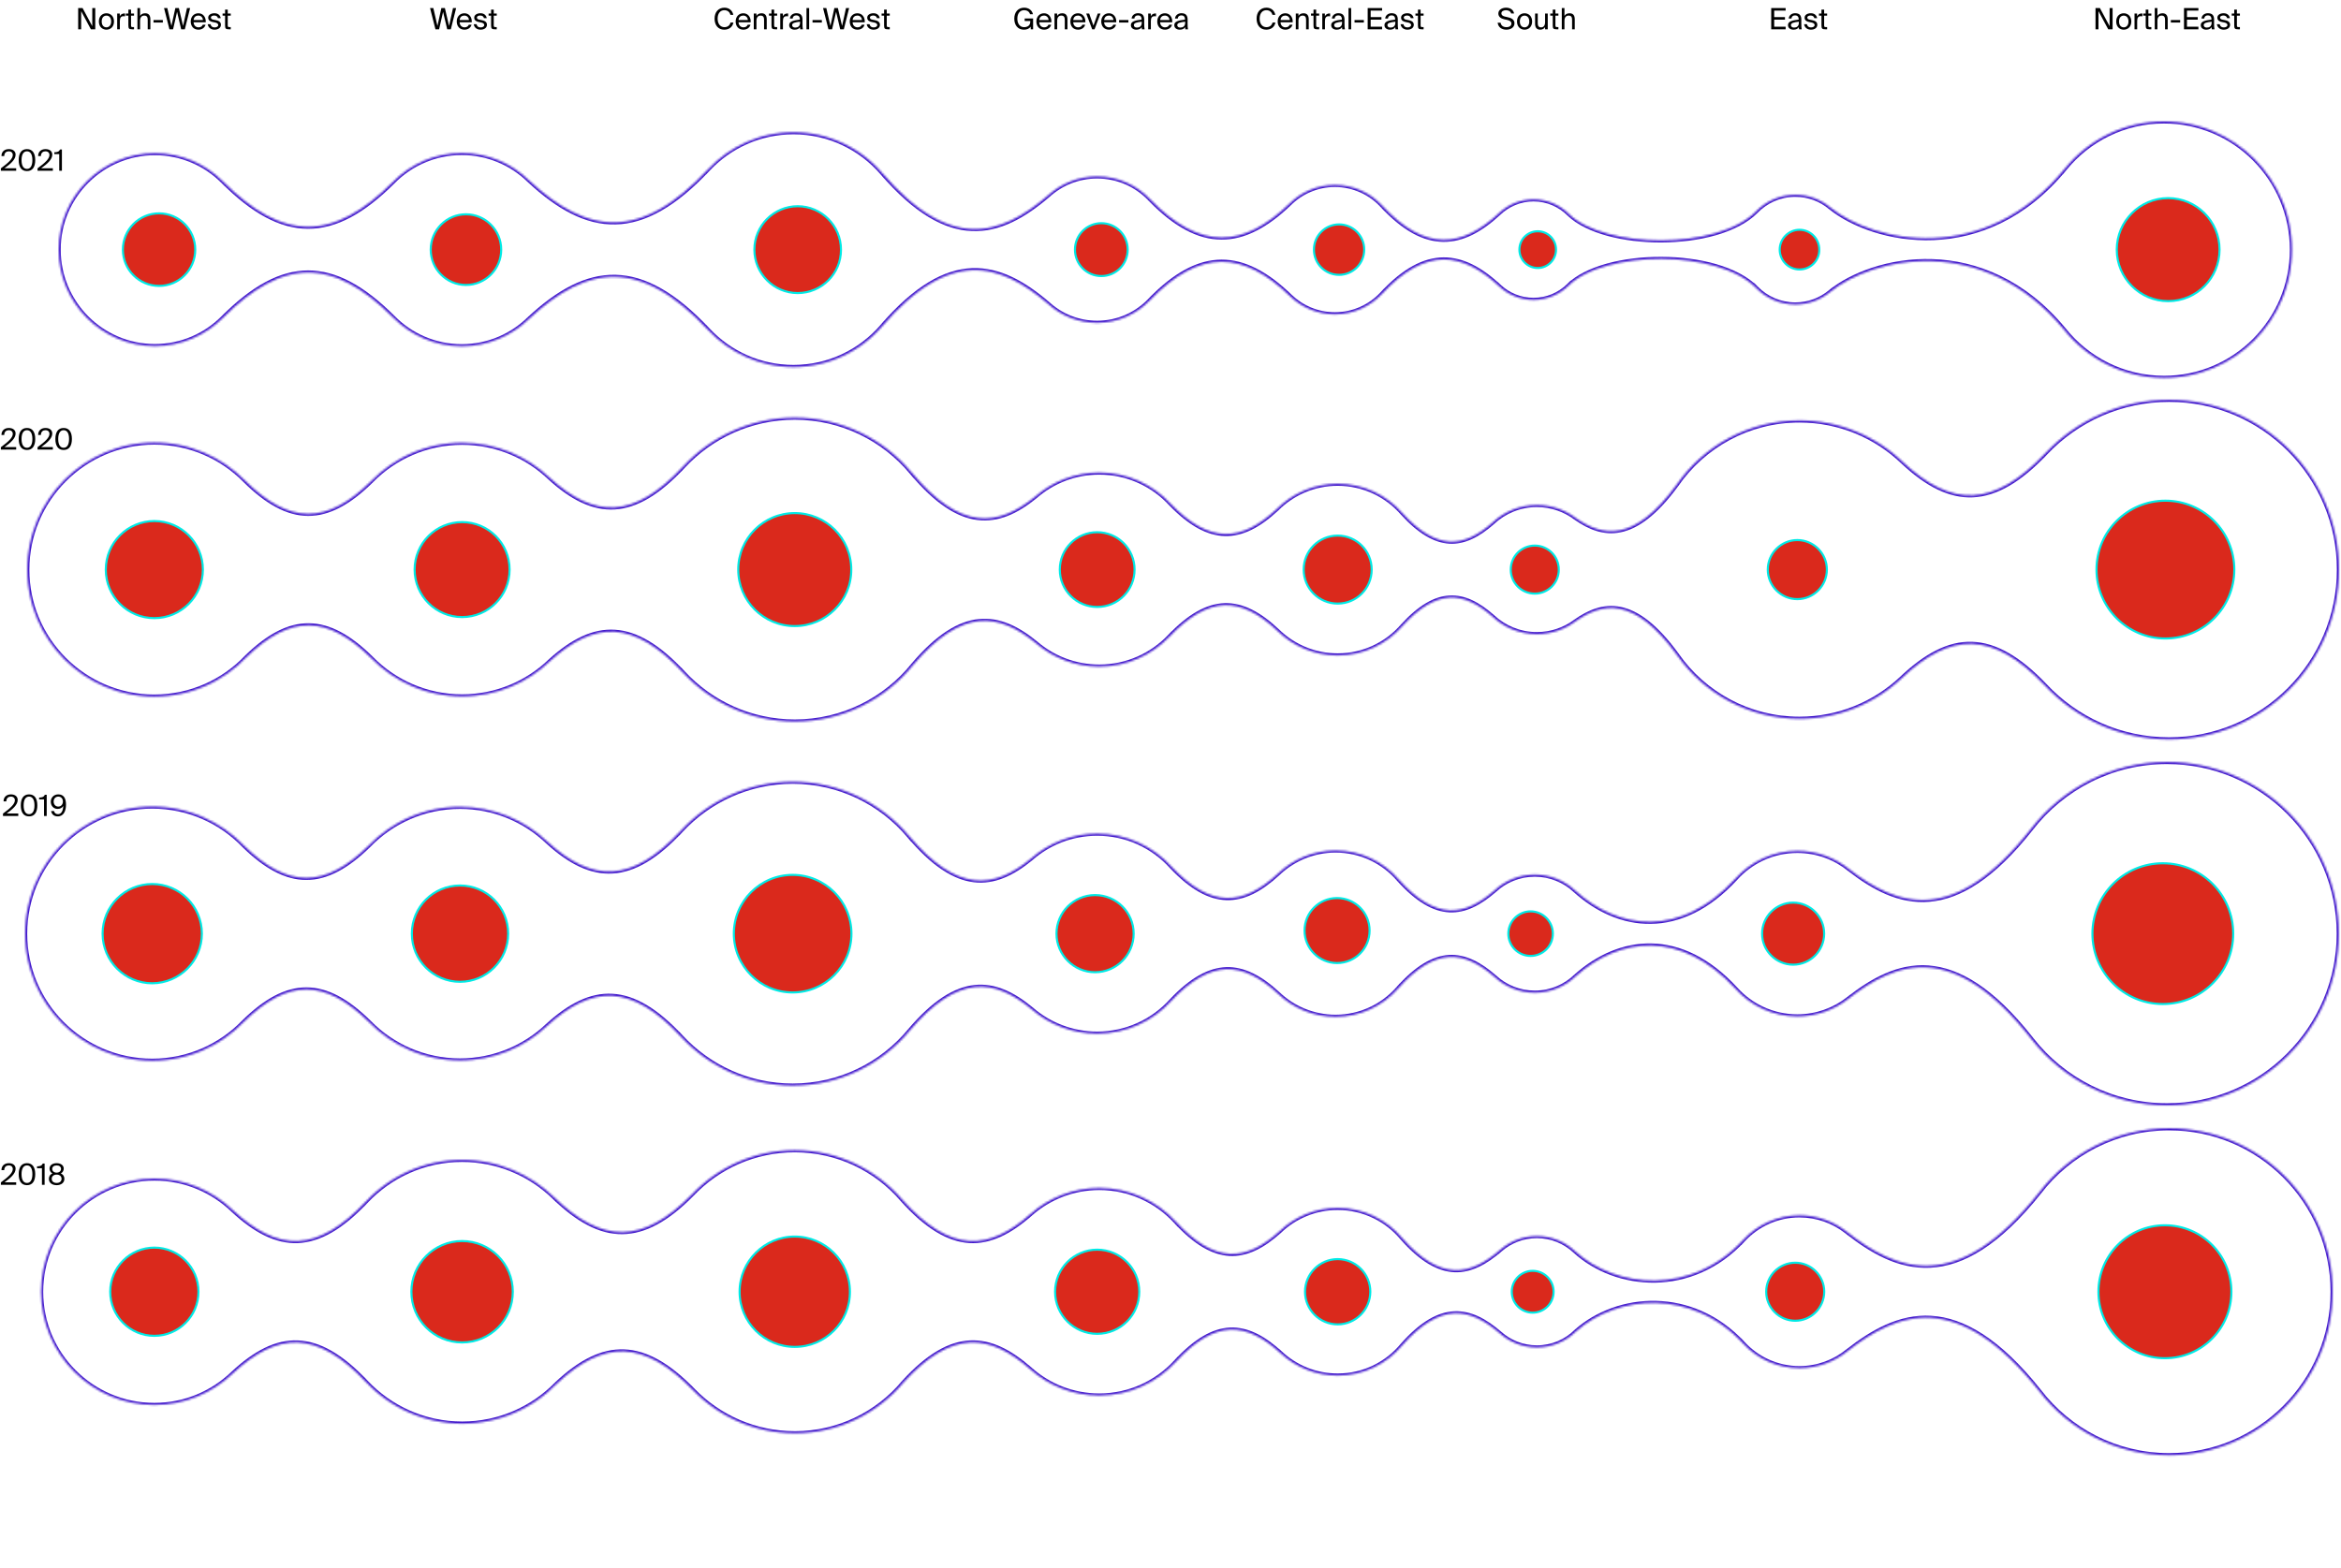 <svg viewBox="0 0 1118 749" fill="none" xmlns="http://www.w3.org/2000/svg">
<g clip-path="url(#clip0_625_1944)">
<path d="M43.41 14H45.496V3.85H44.068V12.488L39.434 3.85H37.334V14H38.762V5.334L43.41 14ZM54.441 10.262C54.441 7.532 52.578 6.342 50.828 6.342C49.078 6.342 47.217 7.532 47.217 10.262C47.217 12.992 49.078 14.182 50.828 14.182C52.578 14.182 54.441 12.992 54.441 10.262ZM50.828 13.062C49.681 13.062 48.575 12.264 48.575 10.262C48.575 8.204 49.681 7.462 50.828 7.462C51.977 7.462 53.083 8.26 53.083 10.262C53.083 12.194 51.977 13.062 50.828 13.062ZM59.716 7.798V6.44C59.576 6.426 59.464 6.426 59.338 6.426C58.358 6.454 57.588 6.93 57.21 7.784V6.468H55.964V14H57.238V10.052C57.238 8.4 57.826 7.742 59.002 7.742C59.212 7.742 59.45 7.77 59.716 7.798ZM61.305 4.578V6.468H60.115V7.49H61.305V12.11C61.305 13.678 61.641 14 63.083 14H64.007V12.936H63.363C62.635 12.936 62.579 12.74 62.579 11.956V7.49H64.007V6.468H62.579V4.578H61.305ZM66.904 7.602V3.85H65.63V14H66.904V9.912C66.904 8.302 67.66 7.448 68.892 7.448C70.348 7.448 70.544 8.456 70.544 9.618V14H71.818V9.24C71.818 7.518 71.16 6.342 69.34 6.342C68.066 6.342 67.338 6.888 66.904 7.602ZM73.318 10.766H77.77V9.562H73.318V10.766ZM87.426 12.376L85.424 3.85H83.744L81.868 12.376L79.908 3.85H78.34L80.916 14H82.652L84.57 5.656L86.53 14H88.266L90.8 3.85H89.302L87.426 12.376ZM92.461 10.654H98.257C98.425 8.274 97.039 6.342 94.743 6.342C92.685 6.342 91.089 7.868 91.089 10.248C91.089 12.474 92.405 14.182 94.785 14.182C96.619 14.182 97.809 13.118 98.159 11.816H96.843C96.521 12.558 95.905 13.062 94.785 13.062C93.665 13.062 92.517 12.278 92.461 10.654ZM92.475 9.562C92.587 8.05 93.609 7.434 94.743 7.434C96.087 7.434 96.885 8.498 96.913 9.562H92.475ZM104.081 8.666H105.411C105.173 7.238 104.067 6.328 102.443 6.328C100.777 6.328 99.433 7.098 99.433 8.428C99.433 9.828 100.553 10.304 101.575 10.514L102.695 10.738C103.507 10.906 104.221 11.228 104.221 11.984C104.221 12.684 103.437 13.104 102.471 13.104C101.351 13.104 100.749 12.53 100.553 11.564H99.209C99.349 12.88 100.469 14.182 102.443 14.182C104.165 14.182 105.509 13.328 105.509 11.844C105.509 10.388 104.305 9.87 102.933 9.604L101.869 9.394C101.141 9.254 100.721 8.974 100.721 8.372C100.721 7.686 101.561 7.42 102.303 7.42C103.185 7.42 103.885 7.77 104.081 8.666ZM107.488 4.578V6.468H106.298V7.49H107.488V12.11C107.488 13.678 107.824 14 109.266 14H110.19V12.936H109.546C108.818 12.936 108.762 12.74 108.762 11.956V7.49H110.19V6.468H108.762V4.578H107.488Z" fill="black"/>
<path d="M214.468 12.376L212.466 3.85H210.786L208.91 12.376L206.95 3.85H205.382L207.958 14H209.694L211.612 5.656L213.572 14H215.308L217.842 3.85H216.344L214.468 12.376ZM219.502 10.654H225.298C225.466 8.274 224.08 6.342 221.784 6.342C219.726 6.342 218.13 7.868 218.13 10.248C218.13 12.474 219.446 14.182 221.826 14.182C223.66 14.182 224.85 13.118 225.2 11.816H223.884C223.562 12.558 222.946 13.062 221.826 13.062C220.706 13.062 219.558 12.278 219.502 10.654ZM219.516 9.562C219.628 8.05 220.65 7.434 221.784 7.434C223.128 7.434 223.926 8.498 223.954 9.562H219.516ZM231.123 8.666H232.453C232.215 7.238 231.109 6.328 229.485 6.328C227.819 6.328 226.475 7.098 226.475 8.428C226.475 9.828 227.595 10.304 228.617 10.514L229.737 10.738C230.549 10.906 231.263 11.228 231.263 11.984C231.263 12.684 230.479 13.104 229.513 13.104C228.393 13.104 227.791 12.53 227.595 11.564H226.251C226.391 12.88 227.511 14.182 229.485 14.182C231.207 14.182 232.551 13.328 232.551 11.844C232.551 10.388 231.347 9.87 229.975 9.604L228.911 9.394C228.183 9.254 227.763 8.974 227.763 8.372C227.763 7.686 228.603 7.42 229.345 7.42C230.227 7.42 230.927 7.77 231.123 8.666ZM234.53 4.578V6.468H233.34V7.49H234.53V12.11C234.53 13.678 234.866 14 236.308 14H237.232V12.936H236.588C235.86 12.936 235.804 12.74 235.804 11.956V7.49H237.232V6.468H235.804V4.578H234.53Z" fill="black"/>
<path d="M350.264 10.766H348.878C348.556 12.068 347.562 12.978 345.952 12.978C344.062 12.978 342.718 11.466 342.718 8.904C342.718 6.272 344.118 4.872 345.91 4.872C347.534 4.872 348.514 5.824 348.822 7.084H350.208C349.774 4.914 348.08 3.668 345.98 3.668C343.11 3.668 341.262 5.754 341.262 8.904C341.262 11.998 342.956 14.182 345.868 14.182C348.066 14.182 349.816 13.006 350.264 10.766ZM352.705 10.654H358.501C358.669 8.274 357.283 6.342 354.987 6.342C352.929 6.342 351.333 7.868 351.333 10.248C351.333 12.474 352.649 14.182 355.029 14.182C356.863 14.182 358.053 13.118 358.403 11.816H357.087C356.765 12.558 356.149 13.062 355.029 13.062C353.909 13.062 352.761 12.278 352.705 10.654ZM352.719 9.562C352.831 8.05 353.853 7.434 354.987 7.434C356.331 7.434 357.129 8.498 357.157 9.562H352.719ZM361.26 7.602V6.468H359.986V14H361.26V9.912C361.26 8.302 362.016 7.448 363.248 7.448C364.704 7.448 364.9 8.456 364.9 9.618V14H366.174V9.24C366.174 7.518 365.516 6.342 363.696 6.342C362.422 6.342 361.694 6.888 361.26 7.602ZM368.443 4.578V6.468H367.253V7.49H368.443V12.11C368.443 13.678 368.779 14 370.221 14H371.145V12.936H370.501C369.773 12.936 369.717 12.74 369.717 11.956V7.49H371.145V6.468H369.717V4.578H368.443ZM376.384 7.798V6.44C376.244 6.426 376.132 6.426 376.006 6.426C375.026 6.454 374.256 6.93 373.878 7.784V6.468H372.632V14H373.906V10.052C373.906 8.4 374.494 7.742 375.67 7.742C375.88 7.742 376.118 7.77 376.384 7.798ZM376.887 12.012C376.887 13.398 378.063 14.182 379.477 14.182C380.807 14.182 381.591 13.734 382.053 12.964C382.067 13.412 382.109 13.72 382.151 14H383.439C383.299 13.286 383.229 12.418 383.243 11.158L383.257 9.422C383.271 7.308 382.333 6.314 380.261 6.314C378.791 6.314 377.363 7.224 377.237 8.848H378.553C378.609 7.924 379.225 7.35 380.275 7.35C381.213 7.35 381.983 7.812 381.983 9.184V9.366C378.889 9.716 376.887 10.234 376.887 12.012ZM382.081 10.374V10.85C382.081 12.628 380.947 13.174 379.757 13.174C378.847 13.174 378.301 12.698 378.301 11.984C378.301 10.948 379.771 10.612 382.081 10.374ZM386.43 14V3.85H385.156V14H386.43ZM388.045 10.766H392.497V9.562H388.045V10.766ZM402.153 12.376L400.151 3.85H398.471L396.595 12.376L394.635 3.85H393.067L395.643 14H397.379L399.297 5.656L401.257 14H402.993L405.527 3.85H404.029L402.153 12.376ZM407.187 10.654H412.983C413.151 8.274 411.765 6.342 409.469 6.342C407.411 6.342 405.815 7.868 405.815 10.248C405.815 12.474 407.131 14.182 409.511 14.182C411.345 14.182 412.535 13.118 412.885 11.816H411.569C411.247 12.558 410.631 13.062 409.511 13.062C408.391 13.062 407.243 12.278 407.187 10.654ZM407.201 9.562C407.313 8.05 408.335 7.434 409.469 7.434C410.813 7.434 411.611 8.498 411.639 9.562H407.201ZM418.808 8.666H420.138C419.9 7.238 418.794 6.328 417.17 6.328C415.504 6.328 414.16 7.098 414.16 8.428C414.16 9.828 415.28 10.304 416.302 10.514L417.422 10.738C418.234 10.906 418.948 11.228 418.948 11.984C418.948 12.684 418.164 13.104 417.198 13.104C416.078 13.104 415.476 12.53 415.28 11.564H413.936C414.076 12.88 415.196 14.182 417.17 14.182C418.892 14.182 420.236 13.328 420.236 11.844C420.236 10.388 419.032 9.87 417.66 9.604L416.596 9.394C415.868 9.254 415.448 8.974 415.448 8.372C415.448 7.686 416.288 7.42 417.03 7.42C417.912 7.42 418.612 7.77 418.808 8.666ZM422.215 4.578V6.468H421.025V7.49H422.215V12.11C422.215 13.678 422.551 14 423.993 14H424.917V12.936H424.273C423.545 12.936 423.489 12.74 423.489 11.956V7.49H424.917V6.468H423.489V4.578H422.215Z" fill="black"/>
<path d="M493.315 6.804C492.895 4.844 491.215 3.668 489.115 3.668C486.259 3.668 484.397 5.754 484.397 8.904C484.397 11.998 486.063 14.182 488.989 14.182C490.347 14.182 491.537 13.762 492.195 12.726L492.265 14H493.385V8.82H489.353V10.052H492.041V10.318C492.041 12.418 490.403 12.978 489.045 12.978C487.169 12.978 485.853 11.466 485.853 8.904C485.853 6.272 487.253 4.872 489.045 4.872C490.669 4.872 491.593 5.67 491.929 6.804H493.315ZM496.318 10.654H502.114C502.282 8.274 500.896 6.342 498.6 6.342C496.542 6.342 494.946 7.868 494.946 10.248C494.946 12.474 496.262 14.182 498.642 14.182C500.476 14.182 501.666 13.118 502.016 11.816H500.7C500.378 12.558 499.762 13.062 498.642 13.062C497.522 13.062 496.374 12.278 496.318 10.654ZM496.332 9.562C496.444 8.05 497.466 7.434 498.6 7.434C499.944 7.434 500.742 8.498 500.77 9.562H496.332ZM504.873 7.602V6.468H503.599V14H504.873V9.912C504.873 8.302 505.629 7.448 506.861 7.448C508.317 7.448 508.513 8.456 508.513 9.618V14H509.787V9.24C509.787 7.518 509.129 6.342 507.309 6.342C506.035 6.342 505.307 6.888 504.873 7.602ZM512.547 10.654H518.343C518.511 8.274 517.125 6.342 514.829 6.342C512.771 6.342 511.175 7.868 511.175 10.248C511.175 12.474 512.491 14.182 514.871 14.182C516.705 14.182 517.895 13.118 518.245 11.816H516.929C516.607 12.558 515.991 13.062 514.871 13.062C513.751 13.062 512.603 12.278 512.547 10.654ZM512.561 9.562C512.673 8.05 513.695 7.434 514.829 7.434C516.173 7.434 516.971 8.498 516.999 9.562H512.561ZM522.209 12.236L520.165 6.468H518.751L521.593 14H522.727L525.569 6.468H524.253L522.209 12.236ZM527.299 10.654H533.095C533.263 8.274 531.877 6.342 529.581 6.342C527.523 6.342 525.927 7.868 525.927 10.248C525.927 12.474 527.243 14.182 529.623 14.182C531.457 14.182 532.647 13.118 532.997 11.816H531.681C531.359 12.558 530.743 13.062 529.623 13.062C528.503 13.062 527.355 12.278 527.299 10.654ZM527.313 9.562C527.425 8.05 528.447 7.434 529.581 7.434C530.925 7.434 531.723 8.498 531.751 9.562H527.313ZM534.447 10.766H538.899V9.562H534.447V10.766ZM540.079 12.012C540.079 13.398 541.255 14.182 542.669 14.182C543.999 14.182 544.783 13.734 545.245 12.964C545.259 13.412 545.301 13.72 545.343 14H546.631C546.491 13.286 546.421 12.418 546.435 11.158L546.449 9.422C546.463 7.308 545.525 6.314 543.453 6.314C541.983 6.314 540.555 7.224 540.429 8.848H541.745C541.801 7.924 542.417 7.35 543.467 7.35C544.405 7.35 545.175 7.812 545.175 9.184V9.366C542.081 9.716 540.079 10.234 540.079 12.012ZM545.273 10.374V10.85C545.273 12.628 544.139 13.174 542.949 13.174C542.039 13.174 541.493 12.698 541.493 11.984C541.493 10.948 542.963 10.612 545.273 10.374ZM552.099 7.798V6.44C551.959 6.426 551.847 6.426 551.721 6.426C550.741 6.454 549.971 6.93 549.593 7.784V6.468H548.347V14H549.621V10.052C549.621 8.4 550.209 7.742 551.385 7.742C551.595 7.742 551.833 7.77 552.099 7.798ZM554.041 10.654H559.837C560.005 8.274 558.619 6.342 556.323 6.342C554.265 6.342 552.669 7.868 552.669 10.248C552.669 12.474 553.985 14.182 556.365 14.182C558.199 14.182 559.389 13.118 559.739 11.816H558.423C558.101 12.558 557.485 13.062 556.365 13.062C555.245 13.062 554.097 12.278 554.041 10.654ZM554.055 9.562C554.167 8.05 555.189 7.434 556.323 7.434C557.667 7.434 558.465 8.498 558.493 9.562H554.055ZM560.805 12.012C560.805 13.398 561.981 14.182 563.395 14.182C564.725 14.182 565.509 13.734 565.971 12.964C565.985 13.412 566.027 13.72 566.069 14H567.357C567.217 13.286 567.147 12.418 567.161 11.158L567.175 9.422C567.189 7.308 566.251 6.314 564.179 6.314C562.709 6.314 561.281 7.224 561.155 8.848H562.471C562.527 7.924 563.143 7.35 564.193 7.35C565.131 7.35 565.901 7.812 565.901 9.184V9.366C562.807 9.716 560.805 10.234 560.805 12.012ZM565.999 10.374V10.85C565.999 12.628 564.865 13.174 563.675 13.174C562.765 13.174 562.219 12.698 562.219 11.984C562.219 10.948 563.689 10.612 565.999 10.374Z" fill="black"/>
<path d="M609.115 10.766H607.729C607.407 12.068 606.413 12.978 604.803 12.978C602.913 12.978 601.569 11.466 601.569 8.904C601.569 6.272 602.969 4.872 604.761 4.872C606.385 4.872 607.365 5.824 607.673 7.084H609.059C608.625 4.914 606.931 3.668 604.831 3.668C601.961 3.668 600.113 5.754 600.113 8.904C600.113 11.998 601.807 14.182 604.719 14.182C606.917 14.182 608.667 13.006 609.115 10.766ZM611.556 10.654H617.352C617.52 8.274 616.134 6.342 613.838 6.342C611.78 6.342 610.184 7.868 610.184 10.248C610.184 12.474 611.5 14.182 613.88 14.182C615.714 14.182 616.904 13.118 617.254 11.816H615.938C615.616 12.558 615 13.062 613.88 13.062C612.76 13.062 611.612 12.278 611.556 10.654ZM611.57 9.562C611.682 8.05 612.704 7.434 613.838 7.434C615.182 7.434 615.98 8.498 616.008 9.562H611.57ZM620.11 7.602V6.468H618.836V14H620.11V9.912C620.11 8.302 620.866 7.448 622.098 7.448C623.554 7.448 623.75 8.456 623.75 9.618V14H625.024V9.24C625.024 7.518 624.366 6.342 622.546 6.342C621.272 6.342 620.544 6.888 620.11 7.602ZM627.294 4.578V6.468H626.104V7.49H627.294V12.11C627.294 13.678 627.63 14 629.072 14H629.996V12.936H629.352C628.624 12.936 628.568 12.74 628.568 11.956V7.49H629.996V6.468H628.568V4.578H627.294ZM635.235 7.798V6.44C635.095 6.426 634.983 6.426 634.857 6.426C633.877 6.454 633.107 6.93 632.729 7.784V6.468H631.483V14H632.757V10.052C632.757 8.4 633.345 7.742 634.521 7.742C634.731 7.742 634.969 7.77 635.235 7.798ZM635.738 12.012C635.738 13.398 636.914 14.182 638.328 14.182C639.658 14.182 640.442 13.734 640.904 12.964C640.918 13.412 640.96 13.72 641.002 14H642.29C642.15 13.286 642.08 12.418 642.094 11.158L642.108 9.422C642.122 7.308 641.184 6.314 639.112 6.314C637.642 6.314 636.214 7.224 636.088 8.848H637.404C637.46 7.924 638.076 7.35 639.126 7.35C640.064 7.35 640.834 7.812 640.834 9.184V9.366C637.74 9.716 635.738 10.234 635.738 12.012ZM640.932 10.374V10.85C640.932 12.628 639.798 13.174 638.608 13.174C637.698 13.174 637.152 12.698 637.152 11.984C637.152 10.948 638.622 10.612 640.932 10.374ZM645.28 14V3.85H644.006V14H645.28ZM646.895 10.766H651.347V9.562H646.895V10.766ZM653.171 3.85V14H660.059V12.768H654.599V9.394H659.737V8.162H654.599V5.082H660.059V3.85H653.171ZM661.181 12.012C661.181 13.398 662.357 14.182 663.771 14.182C665.101 14.182 665.885 13.734 666.347 12.964C666.361 13.412 666.403 13.72 666.445 14H667.733C667.593 13.286 667.523 12.418 667.537 11.158L667.551 9.422C667.565 7.308 666.627 6.314 664.555 6.314C663.085 6.314 661.657 7.224 661.531 8.848H662.847C662.903 7.924 663.519 7.35 664.569 7.35C665.507 7.35 666.277 7.812 666.277 9.184V9.366C663.183 9.716 661.181 10.234 661.181 12.012ZM666.375 10.374V10.85C666.375 12.628 665.241 13.174 664.051 13.174C663.141 13.174 662.595 12.698 662.595 11.984C662.595 10.948 664.065 10.612 666.375 10.374ZM673.762 8.666H675.092C674.854 7.238 673.748 6.328 672.124 6.328C670.458 6.328 669.114 7.098 669.114 8.428C669.114 9.828 670.234 10.304 671.256 10.514L672.376 10.738C673.188 10.906 673.902 11.228 673.902 11.984C673.902 12.684 673.118 13.104 672.152 13.104C671.032 13.104 670.43 12.53 670.234 11.564H668.89C669.03 12.88 670.15 14.182 672.124 14.182C673.846 14.182 675.19 13.328 675.19 11.844C675.19 10.388 673.986 9.87 672.614 9.604L671.55 9.394C670.822 9.254 670.402 8.974 670.402 8.372C670.402 7.686 671.242 7.42 671.984 7.42C672.866 7.42 673.566 7.77 673.762 8.666ZM677.169 4.578V6.468H675.979V7.49H677.169V12.11C677.169 13.678 677.505 14 678.947 14H679.871V12.936H679.227C678.499 12.936 678.443 12.74 678.443 11.956V7.49H679.871V6.468H678.443V4.578H677.169Z" fill="black"/>
<path d="M719.24 3.668C717.602 3.668 715.572 4.508 715.572 6.44C715.572 8.134 716.972 8.904 718.358 9.212L719.618 9.478C720.892 9.758 721.802 10.206 721.802 11.27C721.802 12.264 720.934 12.978 719.436 12.978C717.882 12.978 716.902 12.25 716.636 10.85H715.236C715.502 12.88 717.014 14.182 719.408 14.182C721.424 14.182 723.272 13.132 723.272 11.144C723.272 9.1 721.41 8.512 719.856 8.176L718.68 7.91C717.742 7.7 717.028 7.252 717.028 6.356C717.028 5.222 718.4 4.872 719.184 4.872C720.206 4.872 721.354 5.264 721.704 6.44H723.09C722.698 4.48 721.06 3.668 719.24 3.668ZM731.704 10.262C731.704 7.532 729.842 6.342 728.092 6.342C726.342 6.342 724.48 7.532 724.48 10.262C724.48 12.992 726.342 14.182 728.092 14.182C729.842 14.182 731.704 12.992 731.704 10.262ZM728.092 13.062C726.944 13.062 725.838 12.264 725.838 10.262C725.838 8.204 726.944 7.462 728.092 7.462C729.24 7.462 730.346 8.26 730.346 10.262C730.346 12.194 729.24 13.062 728.092 13.062ZM737.89 12.922V14H739.164V6.468H737.89V10.612C737.89 12.222 737.176 13.076 735.972 13.076C734.586 13.076 734.39 12.068 734.39 10.906V6.468H733.116V11.284C733.116 13.006 733.774 14.182 735.524 14.182C736.77 14.182 737.456 13.636 737.89 12.922ZM741.549 4.578V6.468H740.359V7.49H741.549V12.11C741.549 13.678 741.885 14 743.327 14H744.251V12.936H743.607C742.879 12.936 742.823 12.74 742.823 11.956V7.49H744.251V6.468H742.823V4.578H741.549ZM747.148 7.602V3.85H745.874V14H747.148V9.912C747.148 8.302 747.904 7.448 749.136 7.448C750.592 7.448 750.788 8.456 750.788 9.618V14H752.062V9.24C752.062 7.518 751.404 6.342 749.584 6.342C748.31 6.342 747.582 6.888 747.148 7.602Z" fill="black"/>
<path d="M845.887 3.85V14H852.775V12.768H847.315V9.394H852.453V8.162H847.315V5.082H852.775V3.85H845.887ZM853.897 12.012C853.897 13.398 855.073 14.182 856.487 14.182C857.817 14.182 858.601 13.734 859.063 12.964C859.077 13.412 859.119 13.72 859.161 14H860.449C860.309 13.286 860.239 12.418 860.253 11.158L860.267 9.422C860.281 7.308 859.343 6.314 857.271 6.314C855.801 6.314 854.373 7.224 854.247 8.848H855.563C855.619 7.924 856.235 7.35 857.285 7.35C858.223 7.35 858.993 7.812 858.993 9.184V9.366C855.899 9.716 853.897 10.234 853.897 12.012ZM859.091 10.374V10.85C859.091 12.628 857.957 13.174 856.767 13.174C855.857 13.174 855.311 12.698 855.311 11.984C855.311 10.948 856.781 10.612 859.091 10.374ZM866.477 8.666H867.807C867.569 7.238 866.463 6.328 864.839 6.328C863.173 6.328 861.829 7.098 861.829 8.428C861.829 9.828 862.949 10.304 863.971 10.514L865.091 10.738C865.903 10.906 866.617 11.228 866.617 11.984C866.617 12.684 865.833 13.104 864.867 13.104C863.747 13.104 863.145 12.53 862.949 11.564H861.605C861.745 12.88 862.865 14.182 864.839 14.182C866.561 14.182 867.905 13.328 867.905 11.844C867.905 10.388 866.701 9.87 865.329 9.604L864.265 9.394C863.537 9.254 863.117 8.974 863.117 8.372C863.117 7.686 863.957 7.42 864.699 7.42C865.581 7.42 866.281 7.77 866.477 8.666ZM869.885 4.578V6.468H868.695V7.49H869.885V12.11C869.885 13.678 870.221 14 871.663 14H872.587V12.936H871.943C871.215 12.936 871.159 12.74 871.159 11.956V7.49H872.587V6.468H871.159V4.578H869.885Z" fill="black"/>
<path d="M1006.83 14H1008.92V3.85H1007.49V12.488L1002.86 3.85H1000.76V14H1002.18V5.334L1006.83 14ZM1017.86 10.262C1017.86 7.532 1016 6.342 1014.25 6.342C1012.5 6.342 1010.64 7.532 1010.64 10.262C1010.64 12.992 1012.5 14.182 1014.25 14.182C1016 14.182 1017.86 12.992 1017.86 10.262ZM1014.25 13.062C1013.1 13.062 1012 12.264 1012 10.262C1012 8.204 1013.1 7.462 1014.25 7.462C1015.4 7.462 1016.51 8.26 1016.51 10.262C1016.51 12.194 1015.4 13.062 1014.25 13.062ZM1023.14 7.798V6.44C1023 6.426 1022.89 6.426 1022.76 6.426C1021.78 6.454 1021.01 6.93 1020.63 7.784V6.468H1019.39V14H1020.66V10.052C1020.66 8.4 1021.25 7.742 1022.43 7.742C1022.64 7.742 1022.87 7.77 1023.14 7.798ZM1024.73 4.578V6.468H1023.54V7.49H1024.73V12.11C1024.73 13.678 1025.06 14 1026.51 14H1027.43V12.936H1026.79C1026.06 12.936 1026 12.74 1026 11.956V7.49H1027.43V6.468H1026V4.578H1024.73ZM1030.33 7.602V3.85H1029.05V14H1030.33V9.912C1030.33 8.302 1031.08 7.448 1032.32 7.448C1033.77 7.448 1033.97 8.456 1033.97 9.618V14H1035.24V9.24C1035.24 7.518 1034.58 6.342 1032.76 6.342C1031.49 6.342 1030.76 6.888 1030.33 7.602ZM1036.74 10.766H1041.19V9.562H1036.74V10.766ZM1043.02 3.85V14H1049.9V12.768H1044.44V9.394H1049.58V8.162H1044.44V5.082H1049.9V3.85H1043.02ZM1051.03 12.012C1051.03 13.398 1052.2 14.182 1053.62 14.182C1054.95 14.182 1055.73 13.734 1056.19 12.964C1056.21 13.412 1056.25 13.72 1056.29 14H1057.58C1057.44 13.286 1057.37 12.418 1057.38 11.158L1057.4 9.422C1057.41 7.308 1056.47 6.314 1054.4 6.314C1052.93 6.314 1051.5 7.224 1051.38 8.848H1052.69C1052.75 7.924 1053.36 7.35 1054.41 7.35C1055.35 7.35 1056.12 7.812 1056.12 9.184V9.366C1053.03 9.716 1051.03 10.234 1051.03 12.012ZM1056.22 10.374V10.85C1056.22 12.628 1055.09 13.174 1053.9 13.174C1052.99 13.174 1052.44 12.698 1052.44 11.984C1052.44 10.948 1053.91 10.612 1056.22 10.374ZM1063.61 8.666H1064.94C1064.7 7.238 1063.59 6.328 1061.97 6.328C1060.3 6.328 1058.96 7.098 1058.96 8.428C1058.96 9.828 1060.08 10.304 1061.1 10.514L1062.22 10.738C1063.03 10.906 1063.75 11.228 1063.75 11.984C1063.75 12.684 1062.96 13.104 1062 13.104C1060.88 13.104 1060.28 12.53 1060.08 11.564H1058.74C1058.88 12.88 1060 14.182 1061.97 14.182C1063.69 14.182 1065.04 13.328 1065.04 11.844C1065.04 10.388 1063.83 9.87 1062.46 9.604L1061.4 9.394C1060.67 9.254 1060.25 8.974 1060.25 8.372C1060.25 7.686 1061.09 7.42 1061.83 7.42C1062.71 7.42 1063.41 7.77 1063.61 8.666ZM1067.01 4.578V6.468H1065.82V7.49H1067.01V12.11C1067.01 13.678 1067.35 14 1068.79 14H1069.72V12.936H1069.07C1068.34 12.936 1068.29 12.74 1068.29 11.956V7.49H1069.72V6.468H1068.29V4.578H1067.01Z" fill="black"/>
<path d="M7.448 73.887C7.448 72.179 6.104 71.227 4.228 71.227C2.072 71.227 0.672 72.557 0.7 74.573H2.016C2.044 72.893 3.108 72.291 4.2 72.291C5.404 72.291 6.104 73.005 6.104 74.055C6.104 75.847 4.004 77.765 0.42 80.411V81.559H7.728V80.369H2.156C4.998 78.325 7.448 76.239 7.448 73.887ZM12.878 81.741C15.58 81.741 16.826 79.697 16.826 76.477C16.826 73.271 15.58 71.227 12.878 71.227C10.176 71.227 8.93 73.271 8.93 76.477C8.93 79.697 10.176 81.741 12.878 81.741ZM12.878 72.291C14.474 72.291 15.468 73.663 15.468 76.477C15.468 79.305 14.474 80.677 12.878 80.677C11.282 80.677 10.288 79.305 10.288 76.477C10.288 73.663 11.282 72.291 12.878 72.291ZM24.962 73.887C24.962 72.179 23.618 71.227 21.742 71.227C19.586 71.227 18.186 72.557 18.214 74.573H19.53C19.558 72.893 20.622 72.291 21.714 72.291C22.918 72.291 23.618 73.005 23.618 74.055C23.618 75.847 21.518 77.765 17.934 80.411V81.559H25.242V80.369H19.67C22.512 78.325 24.962 76.239 24.962 73.887ZM28.291 81.559H29.566V71.409H28.698C28.137 72.515 27.395 72.697 25.939 72.753V73.621H28.291V81.559Z" fill="black"/>
<path d="M1035.46 143.861C1021.94 143.861 1010.92 132.816 1010.92 119.251C1010.92 105.685 1021.94 94.641 1035.46 94.641C1048.99 94.641 1060 105.685 1060 119.251C1060 132.817 1049.05 143.861 1035.46 143.861Z" fill="#DA291C" stroke="#00EAE6"/>
<path d="M401.626 119.26L401.626 119.262C401.685 130.704 392.417 140 380.946 140C369.537 140 360.266 130.695 360.266 119.26C360.266 107.824 369.546 98.519 380.946 98.519C392.356 98.519 401.626 107.824 401.626 119.26Z" fill="#DA291C" stroke="#00EAE6"/>
<path d="M75.96 136.58C66.415 136.58 58.68 128.825 58.68 119.25C58.68 109.675 66.415 101.92 75.96 101.92C85.505 101.92 93.24 109.675 93.24 119.25C93.24 128.825 85.505 136.58 75.96 136.58Z" fill="#DA291C" stroke="#00EAE6"/>
<path d="M222.53 136.129C213.245 136.129 205.699 128.564 205.699 119.249C205.699 109.934 213.245 102.369 222.53 102.369C231.816 102.369 239.362 109.934 239.362 119.249C239.362 128.564 231.816 136.129 222.53 136.129Z" fill="#DA291C" stroke="#00EAE6"/>
<path d="M525.968 131.879C518.996 131.879 513.375 126.244 513.375 119.249C513.375 112.254 518.996 106.619 525.968 106.619C532.94 106.619 538.561 112.254 538.561 119.249C538.561 126.244 532.94 131.879 525.968 131.879Z" fill="#DA291C" stroke="#00EAE6"/>
<path d="M639.507 131.299C632.854 131.299 627.492 125.924 627.492 119.249C627.492 112.574 632.854 107.199 639.507 107.199C646.16 107.199 651.522 112.574 651.522 119.249C651.522 125.866 646.159 131.299 639.507 131.299Z" fill="#DA291C" stroke="#00EAE6"/>
<path d="M868.849 119.25L868.849 119.255C868.906 124.511 864.649 128.729 859.397 128.729C854.153 128.729 849.945 124.447 849.945 119.25C849.945 114.054 854.22 109.77 859.397 109.77C864.642 109.77 868.849 114.052 868.849 119.25Z" fill="#DA291C" stroke="#00EAE6"/>
<mask id="path-17-inside-1_625_1944" fill="white">
<path fill-rule="evenodd" clip-rule="evenodd" d="M1033.5 180.51C1014.14 180.51 996.88 171.49 985.684 157.42C947.054 110.717 894.087 123.022 873.941 139.54V139.537C869.438 143.234 863.678 145.451 857.398 145.451C850.097 145.451 843.499 142.454 838.76 137.619V137.621C820.452 118.931 766.224 119.551 749.152 136.381V136.375C744.832 140.633 738.907 143.26 732.37 143.26C726.072 143.26 720.341 140.821 716.067 136.834V136.841C698.536 120.491 681.065 117.671 660.074 140.301V140.285C654.447 146.353 646.417 150.15 637.507 150.15C629.201 150.15 621.661 146.851 616.118 141.489V141.49C593.94 120.03 573.269 118.371 549.057 143.531V143.53C542.718 150.115 533.822 154.209 523.965 154.209C514.966 154.209 506.764 150.793 500.579 145.181C477.354 125.29 453.427 118.562 421.256 155.91V155.899C411.002 167.793 395.848 175.32 378.944 175.32C362.872 175.32 348.385 168.519 338.187 157.632V157.639C306.025 123.302 280.801 126.096 252.662 152.306C244.368 160.415 233.032 165.41 220.529 165.41C207.712 165.41 196.118 160.157 187.771 151.68C159.021 122.949 135.192 123.036 106.449 151.849V151.833C98.129 160.176 86.639 165.34 73.961 165.34C48.602 165.34 28 144.68 28 119.25C28 93.82 48.602 73.16 73.961 73.16C86.639 73.16 98.129 78.325 106.449 86.668V86.649C135.154 115.425 158.958 115.549 187.657 86.932C196.01 78.389 207.65 73.09 220.529 73.09C233.022 73.09 244.35 78.077 252.642 86.174C280.789 112.401 306.017 115.204 338.187 80.859V80.871C348.387 69.982 362.875 63.18 378.944 63.18C395.848 63.18 411.002 70.707 421.256 82.6V82.59C453.386 119.88 477.294 113.216 500.492 93.393C506.685 87.736 514.921 84.289 523.965 84.289C534.016 84.289 543.072 88.55 549.434 95.371C573.32 119.955 593.793 118.39 615.696 97.427C621.275 91.82 628.988 88.35 637.507 88.35C646.417 88.35 654.447 92.147 660.074 98.215V98.211C680.962 120.74 698.37 118.046 715.832 101.889C720.131 97.77 725.956 95.24 732.37 95.24C739.01 95.24 745.018 97.95 749.355 102.328C766.572 118.882 819.986 119.502 838.484 101.169C843.241 96.166 849.954 93.051 857.398 93.051C863.814 93.051 869.687 95.365 874.233 99.207C894.673 115.677 947.699 127.674 986.186 80.481V80.499C997.383 66.772 1014.39 58 1033.43 58C1067.2 58 1094.55 85.42 1094.55 119.22C1094.61 153.08 1067.27 180.51 1033.5 180.51Z"/>
</mask>
<path d="M985.684 157.42L986.466 156.797L986.46 156.79L986.454 156.782L985.684 157.42ZM873.941 139.54H872.941V141.654L874.575 140.314L873.941 139.54ZM873.941 139.537H874.941V137.422L873.307 138.764L873.941 139.537ZM838.76 137.619L839.474 136.919L837.76 135.17V137.619H838.76ZM838.76 137.621L838.046 138.32L839.76 140.07V137.621H838.76ZM749.152 136.381H748.152V138.771L749.854 137.093L749.152 136.381ZM749.152 136.375H750.152V133.985L748.45 135.663L749.152 136.375ZM716.067 136.834L716.749 136.102L715.067 134.533V136.834H716.067ZM716.067 136.841L715.385 137.572L717.067 139.141V136.841H716.067ZM660.074 140.301H659.074V142.849L660.807 140.981L660.074 140.301ZM660.074 140.285H661.074V137.736L659.341 139.605L660.074 140.285ZM616.118 141.489L616.813 140.77L615.118 139.13V141.489H616.118ZM616.118 141.49L615.423 142.209L617.118 143.85V141.49H616.118ZM549.057 143.531H548.057V146.012L549.777 144.224L549.057 143.531ZM549.057 143.53H550.057V141.048L548.336 142.836L549.057 143.53ZM500.579 145.181L501.251 144.441L501.241 144.431L501.23 144.422L500.579 145.181ZM421.256 155.91H420.256V158.603L422.014 156.562L421.256 155.91ZM421.256 155.899H422.256V153.208L420.498 155.246L421.256 155.899ZM338.187 157.632L338.917 156.949L337.187 155.102V157.632H338.187ZM338.187 157.639L337.457 158.323L339.187 160.17V157.639H338.187ZM252.662 152.306L251.98 151.574L251.971 151.583L251.963 151.591L252.662 152.306ZM187.771 151.68L188.484 150.979L188.478 150.973L187.771 151.68ZM106.449 151.849H105.449V154.268L107.157 152.555L106.449 151.849ZM106.449 151.833H107.449V149.414L105.741 151.127L106.449 151.833ZM106.449 86.668L105.741 87.374L107.449 89.086V86.668H106.449ZM106.449 86.649L107.157 85.943L105.449 84.231V86.649H106.449ZM187.657 86.932L188.363 87.64L188.372 87.631L187.657 86.932ZM252.642 86.174L251.944 86.89L251.952 86.898L251.96 86.906L252.642 86.174ZM338.187 80.859H339.187V78.329L337.457 80.176L338.187 80.859ZM338.187 80.871H337.187V83.401L338.917 81.554L338.187 80.871ZM421.256 82.6L420.498 83.253L422.256 85.291V82.6H421.256ZM421.256 82.59L422.013 81.937L420.256 79.897V82.59H421.256ZM500.492 93.393L501.142 94.153L501.154 94.142L501.166 94.131L500.492 93.393ZM549.434 95.371L548.703 96.053L548.71 96.06L548.717 96.067L549.434 95.371ZM615.696 97.427L616.387 98.149L616.396 98.141L616.405 98.132L615.696 97.427ZM660.074 98.215L659.341 98.894L661.074 100.764V98.215H660.074ZM660.074 98.211L660.808 97.531L659.074 95.662V98.211H660.074ZM715.832 101.889L716.512 102.623L716.518 102.617L716.524 102.611L715.832 101.889ZM749.355 102.328L748.645 103.032L748.653 103.04L748.662 103.049L749.355 102.328ZM838.484 101.169L839.188 101.879L839.198 101.868L839.209 101.858L838.484 101.169ZM874.233 99.207L873.587 99.971L873.596 99.979L873.605 99.986L874.233 99.207ZM986.186 80.481H987.186V77.672L985.411 79.849L986.186 80.481ZM986.186 80.499H985.186V83.307L986.961 81.131L986.186 80.499ZM1094.55 119.22L1093.55 119.22L1093.55 119.222L1094.55 119.22ZM984.901 158.042C996.279 172.34 1013.82 181.51 1033.5 181.51V179.51C1014.45 179.51 997.481 170.639 986.466 156.797L984.901 158.042ZM874.575 140.314C884.449 132.218 902.486 125.083 922.847 125.772C943.162 126.459 965.789 134.935 984.913 158.057L986.454 156.782C966.95 133.201 943.778 124.479 922.915 123.773C902.099 123.068 883.579 130.345 873.307 138.767L874.575 140.314ZM872.941 139.537V139.54H874.941V139.537H872.941ZM857.398 146.451C863.918 146.451 869.9 144.148 874.576 140.31L873.307 138.764C868.975 142.319 863.438 144.451 857.398 144.451V146.451ZM838.046 138.319C842.965 143.338 849.817 146.451 857.398 146.451V144.451C850.376 144.451 844.033 141.57 839.474 136.919L838.046 138.319ZM839.76 137.621V137.619H837.76V137.621H839.76ZM749.854 137.093C753.952 133.053 760.358 129.92 768.046 127.81C775.716 125.705 784.575 124.642 793.488 124.681C802.401 124.719 811.335 125.859 819.156 128.135C826.99 130.416 833.633 133.816 838.046 138.32L839.475 136.921C834.733 132.081 827.732 128.549 819.715 126.215C811.686 123.878 802.563 122.72 793.497 122.681C784.431 122.642 775.387 123.721 767.517 125.882C759.663 128.037 752.889 131.293 748.45 135.668L749.854 137.093ZM748.152 136.375V136.381H750.152V136.375H748.152ZM748.45 135.663C744.309 139.744 738.633 142.26 732.37 142.26V144.26C739.18 144.26 745.355 141.522 749.854 137.087L748.45 135.663ZM732.37 142.26C726.335 142.26 720.846 139.924 716.749 136.102L715.385 137.565C719.837 141.718 725.808 144.26 732.37 144.26V142.26ZM715.067 136.834V136.841H717.067V136.834H715.067ZM716.749 136.11C707.903 127.86 698.915 122.87 689.359 122.953C679.79 123.037 669.932 128.203 659.341 139.621L660.807 140.981C671.208 129.768 680.58 125.03 689.377 124.953C698.187 124.877 706.7 129.472 715.385 137.572L716.749 136.11ZM661.074 140.301V140.285H659.074V140.301H661.074ZM659.341 139.605C653.895 145.478 646.127 149.15 637.507 149.15V151.15C646.708 151.15 655 147.228 660.807 140.965L659.341 139.605ZM637.507 149.15C629.471 149.15 622.177 145.959 616.813 140.77L615.423 142.207C621.144 147.742 628.931 151.15 637.507 151.15V149.15ZM615.118 141.489V141.49H617.118V141.489H615.118ZM616.813 140.772C605.641 129.961 594.689 123.979 583.346 124.028C571.996 124.077 560.533 130.163 548.336 142.837L549.777 144.224C561.792 131.738 572.771 126.074 583.355 126.028C593.944 125.982 604.417 131.56 615.423 142.209L616.813 140.772ZM550.057 143.531V143.53H548.057V143.531H550.057ZM548.336 142.836C542.178 149.234 533.539 153.209 523.965 153.209V155.209C534.105 155.209 543.258 150.997 549.777 144.223L548.336 142.836ZM523.965 153.209C515.224 153.209 507.259 149.892 501.251 144.441L499.907 145.922C506.269 151.694 514.708 155.209 523.965 155.209V153.209ZM501.23 144.422C489.558 134.426 477.524 127.567 464.234 128.082C450.928 128.597 436.665 136.488 420.498 155.257L422.014 156.562C438.017 137.984 451.804 130.565 464.311 130.08C476.833 129.595 488.375 136.046 499.929 145.941L501.23 144.422ZM422.256 155.91V155.899H420.256V155.91H422.256ZM420.498 155.246C410.426 166.929 395.544 174.32 378.944 174.32V176.32C396.151 176.32 411.578 168.656 422.013 156.552L420.498 155.246ZM378.944 174.32C363.16 174.32 348.934 167.642 338.917 156.949L337.457 158.316C347.836 169.396 362.584 176.32 378.944 176.32V174.32ZM337.187 157.632V157.639H339.187V157.632H337.187ZM338.917 156.956C322.757 139.703 308.173 131.594 293.939 131.268C279.708 130.942 266.122 138.402 251.98 151.574L253.343 153.038C267.34 140.001 280.436 132.959 293.893 133.267C307.346 133.576 321.455 141.238 337.457 158.323L338.917 156.956ZM251.963 151.591C243.848 159.525 232.76 164.41 220.529 164.41V166.41C233.304 166.41 244.888 161.305 253.361 153.021L251.963 151.591ZM220.529 164.41C207.991 164.41 196.65 159.273 188.484 150.979L187.059 152.382C195.585 161.042 207.433 166.41 220.529 166.41V164.41ZM188.478 150.973C174.027 136.531 160.64 129.153 147.105 129.186C133.572 129.218 120.188 136.661 105.741 151.143L107.157 152.555C121.453 138.224 134.356 131.216 147.11 131.186C159.863 131.155 172.766 138.098 187.064 152.388L188.478 150.973ZM107.449 151.849V151.833H105.449V151.849H107.449ZM105.741 151.127C97.6 159.29 86.362 164.34 73.961 164.34V166.34C86.917 166.34 98.658 161.062 107.157 152.539L105.741 151.127ZM73.961 164.34C49.157 164.34 29 144.13 29 119.25H27C27 145.23 48.047 166.34 73.961 166.34V164.34ZM29 119.25C29 94.37 49.157 74.16 73.961 74.16V72.16C48.047 72.16 27 93.27 27 119.25H29ZM73.961 74.16C86.362 74.16 97.6 79.21 105.741 87.374L107.157 85.961C98.658 77.439 86.917 72.16 73.961 72.16V74.16ZM107.449 86.668V86.649H105.449V86.668H107.449ZM105.741 87.355C120.169 101.818 133.536 109.26 147.051 109.313C160.568 109.365 173.937 102.025 188.363 87.64L186.951 86.224C172.678 100.456 159.795 107.362 147.059 107.313C134.321 107.263 121.434 100.255 107.157 85.943L105.741 87.355ZM188.372 87.631C196.545 79.272 207.931 74.09 220.529 74.09V72.09C207.37 72.09 195.475 77.506 186.942 86.233L188.372 87.631ZM220.529 74.09C232.75 74.09 243.83 78.967 251.944 86.89L253.341 85.459C244.87 77.186 233.294 72.09 220.529 72.09V74.09ZM251.96 86.906C266.107 100.087 279.695 107.554 293.929 107.231C308.166 106.908 322.753 98.799 338.917 81.543L337.457 80.176C321.451 97.264 307.339 104.926 293.883 105.232C280.424 105.537 267.325 98.489 253.324 85.443L251.96 86.906ZM337.187 80.859V80.871H339.187V80.859H337.187ZM338.917 81.554C348.936 70.859 363.164 64.18 378.944 64.18V62.18C362.587 62.18 347.838 69.105 337.457 80.187L338.917 81.554ZM378.944 64.18C395.544 64.18 410.426 71.57 420.498 83.253L422.013 81.947C411.578 69.843 396.151 62.18 378.944 62.18V64.18ZM422.256 82.6V82.59H420.256V82.6H422.256ZM420.498 83.243C436.645 101.983 450.892 109.875 464.184 110.408C477.46 110.941 489.483 104.116 501.142 94.153L499.842 92.632C488.303 102.493 476.773 108.912 464.264 108.41C451.769 107.909 437.997 100.487 422.013 81.937L420.498 83.243ZM501.166 94.131C507.182 88.636 515.18 85.289 523.965 85.289V83.289C514.662 83.289 506.188 86.836 499.817 92.654L501.166 94.131ZM523.965 85.289C533.727 85.289 542.522 89.426 548.703 96.053L550.165 94.689C543.622 87.674 534.305 83.289 523.965 83.289V85.289ZM548.717 96.067C560.752 108.455 572.082 114.415 583.303 114.479C594.518 114.543 605.35 108.713 616.387 98.149L615.005 96.704C604.139 107.104 593.784 112.538 583.314 112.479C572.851 112.42 562.002 106.871 550.151 94.674L548.717 96.067ZM616.405 98.132C621.804 92.706 629.266 89.35 637.507 89.35V87.35C628.711 87.35 620.745 90.934 614.987 96.721L616.405 98.132ZM637.507 89.35C646.127 89.35 653.895 93.022 659.341 98.894L660.807 97.535C655 91.272 646.708 87.35 637.507 87.35V89.35ZM661.074 98.215V98.211H659.074V98.215H661.074ZM659.341 98.891C669.879 110.257 679.695 115.429 689.224 115.557C698.742 115.685 707.699 110.777 716.512 102.623L715.153 101.155C706.504 109.157 698.025 113.675 689.251 113.557C680.489 113.439 671.157 108.694 660.808 97.531L659.341 98.891ZM716.524 102.611C720.644 98.663 726.224 96.24 732.37 96.24V94.24C725.688 94.24 719.617 96.877 715.141 101.166L716.524 102.611ZM732.37 96.24C738.732 96.24 744.487 98.836 748.645 103.032L750.065 101.624C745.548 97.065 739.288 94.24 732.37 94.24V96.24ZM837.78 100.458C833.318 104.88 826.686 108.215 818.899 110.451C811.124 112.683 802.268 113.797 793.435 113.831C784.603 113.864 775.825 112.816 768.206 110.744C760.571 108.667 754.184 105.583 750.048 101.607L748.662 103.049C753.135 107.349 759.881 110.551 767.681 112.673C775.498 114.8 784.458 115.865 793.443 115.831C802.428 115.797 811.47 114.664 819.451 112.373C827.419 110.086 834.401 106.623 839.188 101.879L837.78 100.458ZM857.398 92.051C849.668 92.051 842.697 95.287 837.759 100.479L839.209 101.858C843.785 97.045 850.239 94.051 857.398 94.051V92.051ZM874.878 98.444C870.159 94.454 864.059 92.051 857.398 92.051V94.051C863.569 94.051 869.216 96.276 873.587 99.971L874.878 98.444ZM985.411 79.849C966.355 103.215 943.748 111.889 923.401 112.719C903.008 113.55 884.882 106.504 874.86 98.429L873.605 99.986C884.024 108.381 902.631 115.567 923.482 114.717C944.38 113.864 967.53 104.94 986.961 81.112L985.411 79.849ZM987.186 80.499V80.481H985.186V80.499H987.186ZM1033.43 57C1014.08 57 996.789 65.919 985.411 79.867L986.961 81.131C997.977 67.626 1014.71 59 1033.43 59V57ZM1095.55 119.22C1095.55 84.87 1067.75 57 1033.43 57V59C1066.64 59 1093.55 85.971 1093.55 119.22H1095.55ZM1033.5 181.51C1067.82 181.51 1095.61 153.629 1095.55 119.218L1093.55 119.222C1093.61 152.531 1066.71 179.51 1033.5 179.51V181.51Z" fill="#3D13CB" mask="url(#path-17-inside-1_625_1944)"/>
<path d="M734.369 128.021C729.569 128.021 725.625 124.124 725.625 119.25C725.625 114.375 729.511 110.48 734.369 110.48C739.227 110.48 743.113 114.375 743.113 119.25C743.113 124.124 739.169 128.021 734.369 128.021Z" fill="#DA291C" stroke="#00EAE6"/>
<path d="M7.448 207.107C7.448 205.399 6.104 204.447 4.228 204.447C2.072 204.447 0.672 205.777 0.7 207.793H2.016C2.044 206.113 3.108 205.511 4.2 205.511C5.404 205.511 6.104 206.225 6.104 207.275C6.104 209.067 4.004 210.985 0.42 213.631V214.779H7.728V213.589H2.156C4.998 211.545 7.448 209.459 7.448 207.107ZM12.878 214.961C15.58 214.961 16.826 212.917 16.826 209.697C16.826 206.491 15.58 204.447 12.878 204.447C10.176 204.447 8.93 206.491 8.93 209.697C8.93 212.917 10.176 214.961 12.878 214.961ZM12.878 205.511C14.474 205.511 15.468 206.883 15.468 209.697C15.468 212.525 14.474 213.897 12.878 213.897C11.282 213.897 10.288 212.525 10.288 209.697C10.288 206.883 11.282 205.511 12.878 205.511ZM24.962 207.107C24.962 205.399 23.618 204.447 21.742 204.447C19.586 204.447 18.186 205.777 18.214 207.793H19.53C19.558 206.113 20.622 205.511 21.714 205.511C22.918 205.511 23.618 206.225 23.618 207.275C23.618 209.067 21.518 210.985 17.934 213.631V214.779H25.242V213.589H19.67C22.512 211.545 24.962 209.459 24.962 207.107ZM30.392 214.961C33.093 214.961 34.34 212.917 34.34 209.697C34.34 206.491 33.093 204.447 30.392 204.447C27.689 204.447 26.444 206.491 26.444 209.697C26.444 212.917 27.689 214.961 30.392 214.961ZM30.392 205.511C31.988 205.511 32.981 206.883 32.981 209.697C32.981 212.525 31.988 213.897 30.392 213.897C28.796 213.897 27.802 212.525 27.802 209.697C27.802 206.883 28.796 205.511 30.392 205.511Z" fill="black"/>
<path d="M1034.14 305.009C1016.01 305.009 1001.23 290.293 1001.23 272.099C1001.23 253.906 1015.95 239.189 1034.14 239.189C1052.27 239.189 1067.05 253.906 1067.05 272.099C1067.05 290.293 1052.33 305.009 1034.14 305.009Z" fill="#DA291C" stroke="#00EAE6"/>
<path d="M406.543 272.101L406.543 272.103C406.601 286.955 394.467 299.091 379.552 299.091C364.639 299.091 352.562 287.015 352.562 272.101C352.562 257.187 364.639 245.111 379.552 245.111C394.466 245.111 406.543 257.187 406.543 272.101Z" fill="#DA291C" stroke="#00EAE6"/>
<path d="M73.71 295.29C60.856 295.29 50.52 284.895 50.52 272.1C50.52 259.306 60.916 248.91 73.71 248.91C86.503 248.91 96.9 259.306 96.9 272.1C96.9 284.894 86.503 295.29 73.71 295.29Z" fill="#DA291C" stroke="#00EAE6"/>
<path d="M220.688 294.78C208.154 294.78 198.008 284.644 198.008 272.1C198.008 259.556 208.144 249.42 220.688 249.42C233.222 249.42 243.368 259.556 243.368 272.1C243.368 284.644 233.232 294.78 220.688 294.78Z" fill="#DA291C" stroke="#00EAE6"/>
<path d="M523.983 289.95C514.148 289.95 506.133 281.993 506.133 272.1C506.133 262.206 514.089 254.25 523.983 254.25C533.877 254.25 541.833 262.206 541.833 272.1C541.833 281.994 533.877 289.95 523.983 289.95Z" fill="#DA291C" stroke="#00EAE6"/>
<path d="M638.842 288.341C629.848 288.341 622.602 281.095 622.602 272.101C622.602 263.107 629.848 255.861 638.842 255.861C647.835 255.861 655.082 263.107 655.082 272.101C655.082 281.095 647.835 288.341 638.842 288.341Z" fill="#DA291C" stroke="#00EAE6"/>
<path d="M858.352 286.22C850.579 286.22 844.242 279.874 844.242 272.11C844.242 264.346 850.588 258 858.352 258C866.126 258 872.462 264.346 872.462 272.11C872.462 279.874 866.116 286.22 858.352 286.22Z" fill="#DA291C" stroke="#00EAE6"/>
<path d="M732.97 283.581C726.616 283.581 721.5 278.464 721.5 272.111C721.5 265.757 726.616 260.641 732.97 260.641C739.324 260.641 744.44 265.757 744.44 272.111C744.44 278.464 739.324 283.581 732.97 283.581Z" fill="#DA291C" stroke="#00EAE6"/>
<mask id="path-29-inside-2_625_1944" fill="white">
<path fill-rule="evenodd" clip-rule="evenodd" d="M1035.91 353.22C1012.43 353.22 991.283 343.247 976.474 327.307C951.551 301.25 931.535 301.93 908.322 323.881V323.88C895.55 335.964 878.311 343.37 859.352 343.37C835.157 343.37 813.763 331.309 800.879 312.856C780.329 284.556 765.15 287.957 752.574 296.713C747.402 300.62 740.957 302.94 733.973 302.94C725.744 302.94 718.278 299.734 712.754 294.5C698.992 282.425 686.229 281.015 669.833 298.968C662.315 307.633 651.222 313.11 638.842 313.11C627.677 313.11 617.558 308.655 610.165 301.424C592.644 284.901 577.466 284.263 558.521 304.111V304.086C550.075 312.938 538.163 318.45 524.983 318.45C513.532 318.45 503.058 314.309 494.975 307.441C477.055 292.665 459.426 290.226 436.186 317.543C422.888 334.096 402.471 344.69 379.581 344.69C358.523 344.69 339.578 335.728 326.323 321.421V321.45C302.715 295.979 283.984 296.519 262.805 315.685C251.902 326.209 237.051 332.68 220.691 332.68C203.685 332.68 188.324 325.687 177.326 314.418C156.296 293.687 138.723 293.489 117.738 313.887C106.69 325.52 91.067 332.77 73.741 332.77V332.78C40.201 332.78 13.031 305.61 13.031 272.13C13.031 238.65 40.201 211.42 73.671 211.42C90.603 211.42 105.912 218.344 116.921 229.508C138.278 250.721 156.04 250.78 177.354 229.752C188.351 218.5 203.699 211.52 220.691 211.52C236.964 211.52 251.729 217.921 262.608 228.346C283.868 247.687 302.642 248.3 326.323 222.76V222.787C339.583 208.508 358.52 199.556 379.511 199.52C401.956 199.52 421.999 209.7 435.312 225.682V225.651V225.641C458.77 253.796 476.515 251.78 494.48 237.186C502.628 230.063 513.297 225.75 524.983 225.75C538.523 225.75 550.697 231.54 559.167 240.781C577.655 259.791 592.596 259.145 609.754 243.183C617.181 235.713 627.469 231.09 638.842 231.09C651.217 231.09 662.306 236.562 669.823 245.221C686.225 263.195 699.001 261.776 712.758 249.696C718.282 244.464 725.746 241.26 733.973 241.26C741.07 241.26 747.599 243.645 752.805 247.658C765.279 256.253 780.341 259.449 800.65 231.67C813.498 213.044 834.986 200.85 859.352 200.85C878.519 200.85 895.906 208.396 908.706 220.683C931.913 242.426 951.97 242.816 976.982 216.361V216.375C991.766 200.748 1012.7 191 1035.91 191C1080.72 191 1117.02 227.31 1117.02 272.11C1117.02 316.85 1080.71 353.22 1035.91 353.22Z"/>
</mask>
<path d="M976.474 327.307L977.206 326.626L977.201 326.621L977.196 326.616L976.474 327.307ZM908.322 323.881H907.322V326.203L909.009 324.608L908.322 323.881ZM908.322 323.88H909.322V321.557L907.635 323.154L908.322 323.88ZM800.879 312.856L801.699 312.283L801.694 312.276L801.689 312.268L800.879 312.856ZM752.574 296.713L752.003 295.893L751.987 295.904L751.972 295.915L752.574 296.713ZM712.754 294.5L713.442 293.774L713.428 293.761L713.414 293.749L712.754 294.5ZM669.833 298.968L669.095 298.294L669.086 298.303L669.078 298.313L669.833 298.968ZM610.165 301.424L610.864 300.709L610.858 300.703L610.851 300.697L610.165 301.424ZM558.521 304.111H557.521V306.607L559.245 304.802L558.521 304.111ZM558.521 304.086H559.521V301.589L557.798 303.395L558.521 304.086ZM494.975 307.441L495.623 306.679L495.617 306.674L495.612 306.67L494.975 307.441ZM436.186 317.543L435.424 316.896L435.415 316.906L435.406 316.917L436.186 317.543ZM326.323 321.421L327.056 320.742L325.323 318.87V321.421H326.323ZM326.323 321.45L325.589 322.13L327.323 324V321.45H326.323ZM262.805 315.685L262.134 314.944L262.122 314.955L262.11 314.966L262.805 315.685ZM177.326 314.418L178.041 313.719L178.035 313.712L178.028 313.705L177.326 314.418ZM117.738 313.887L117.041 313.17L117.026 313.184L117.013 313.199L117.738 313.887ZM73.741 332.77V331.77H72.741V332.77H73.741ZM73.741 332.78V333.78H74.741V332.78H73.741ZM116.921 229.508L116.209 230.21L116.216 230.217L116.921 229.508ZM177.354 229.752L178.057 230.464L178.063 230.458L178.07 230.451L177.354 229.752ZM262.608 228.346L261.916 229.068L261.925 229.077L261.935 229.085L262.608 228.346ZM326.323 222.76H327.323V220.211L325.59 222.08L326.323 222.76ZM326.323 222.787H325.323V225.334L327.056 223.468L326.323 222.787ZM379.511 199.52L379.511 198.52L379.509 198.52L379.511 199.52ZM435.312 225.682L434.544 226.322L436.312 228.445V225.682H435.312ZM435.312 225.641L436.081 225.001L434.312 222.878V225.641H435.312ZM494.48 237.186L495.11 237.962L495.124 237.951L495.138 237.939L494.48 237.186ZM559.167 240.781L558.43 241.457L558.44 241.468L558.45 241.479L559.167 240.781ZM609.754 243.183L610.435 243.915L610.45 243.902L610.464 243.888L609.754 243.183ZM669.823 245.221L669.068 245.876L669.076 245.886L669.085 245.895L669.823 245.221ZM712.758 249.696L713.418 250.447L713.432 250.435L713.446 250.422L712.758 249.696ZM752.805 247.658L752.194 248.45L752.216 248.466L752.238 248.482L752.805 247.658ZM800.65 231.67L801.457 232.26L801.466 232.249L801.473 232.238L800.65 231.67ZM908.706 220.683L908.013 221.404L908.022 221.412L908.706 220.683ZM976.982 216.361H977.982V213.848L976.256 215.674L976.982 216.361ZM976.982 216.375H975.982V218.887L977.709 217.062L976.982 216.375ZM975.741 327.987C990.732 344.123 1012.14 354.22 1035.91 354.22V352.22C1012.72 352.22 991.834 342.372 977.206 326.626L975.741 327.987ZM909.009 324.608C920.536 313.708 931.094 308.26 941.725 308.591C952.362 308.922 963.363 315.047 975.751 327.998L977.196 326.616C964.661 313.51 953.193 306.947 941.788 306.591C930.377 306.236 919.321 312.104 907.635 323.155L909.009 324.608ZM907.322 323.88V323.881H909.322V323.88H907.322ZM859.352 344.37C878.576 344.37 896.059 336.859 909.01 324.607L907.635 323.154C895.041 335.069 878.045 342.37 859.352 342.37V344.37ZM800.06 313.428C813.122 332.138 834.817 344.37 859.352 344.37V342.37C835.497 342.37 814.403 330.48 801.699 312.283L800.06 313.428ZM801.689 312.268C791.353 298.035 782.229 291.573 773.933 289.908C765.604 288.236 758.381 291.452 752.003 295.893L753.146 297.534C759.343 293.218 765.997 290.355 773.539 291.869C781.114 293.389 789.855 299.376 800.07 313.443L801.689 312.268ZM751.972 295.915C746.967 299.695 740.732 301.94 733.973 301.94V303.94C741.182 303.94 747.837 301.544 753.177 297.511L751.972 295.915ZM733.973 301.94C726.009 301.94 718.787 298.838 713.442 293.774L712.066 295.226C717.77 300.629 725.479 303.94 733.973 303.94V301.94ZM713.414 293.749C706.452 287.64 699.57 284.072 692.226 284.475C684.887 284.878 677.369 289.233 669.095 298.294L670.571 299.642C678.692 290.75 685.755 286.834 692.336 286.472C698.913 286.111 705.294 289.285 712.095 295.252L713.414 293.749ZM669.078 298.313C661.742 306.768 650.92 312.11 638.842 312.11V314.11C651.524 314.11 662.889 308.498 670.588 299.623L669.078 298.313ZM638.842 312.11C627.948 312.11 618.078 307.764 610.864 300.709L609.466 302.139C617.038 309.545 627.405 314.11 638.842 314.11V312.11ZM610.851 300.697C602.012 292.361 593.589 287.861 584.847 288.129C576.109 288.397 567.345 293.419 557.798 303.421L559.245 304.802C568.643 294.956 576.94 290.373 584.908 290.128C592.871 289.884 600.798 293.965 609.479 302.152L610.851 300.697ZM559.521 304.111V304.086H557.521V304.111H559.521ZM557.798 303.395C549.532 312.058 537.878 317.45 524.983 317.45V319.45C538.447 319.45 550.617 313.818 559.245 304.776L557.798 303.395ZM524.983 317.45C513.778 317.45 503.532 313.399 495.623 306.679L494.328 308.203C502.585 315.219 513.287 319.45 524.983 319.45V317.45ZM495.612 306.67C486.568 299.213 477.418 294.715 467.476 295.712C457.548 296.708 447.114 303.154 435.424 316.896L436.947 318.191C448.497 304.615 458.498 298.622 467.675 297.702C476.838 296.783 485.463 300.894 494.339 308.213L495.612 306.67ZM435.406 316.917C422.29 333.244 402.155 343.69 379.581 343.69V345.69C402.787 345.69 423.486 334.949 436.965 318.17L435.406 316.917ZM379.581 343.69C358.813 343.69 340.131 334.853 327.056 320.742L325.589 322.101C339.026 336.604 358.233 345.69 379.581 345.69V343.69ZM325.323 321.421V321.45H327.323V321.421H325.323ZM327.056 320.77C315.182 307.959 304.374 301.507 293.717 300.83C283.044 300.152 272.81 305.282 262.134 314.944L263.476 316.427C273.979 306.922 283.7 302.198 293.59 302.826C303.495 303.456 313.856 309.47 325.589 322.13L327.056 320.77ZM262.11 314.966C251.386 325.316 236.782 331.68 220.691 331.68V333.68C237.32 333.68 252.417 327.101 263.499 316.405L262.11 314.966ZM220.691 331.68C203.965 331.68 188.859 324.803 178.041 313.719L176.61 315.116C187.789 326.571 203.405 333.68 220.691 333.68V331.68ZM178.028 313.705C167.435 303.263 157.548 297.824 147.525 297.729C137.497 297.634 127.615 302.891 117.041 313.17L118.435 314.604C128.845 304.485 138.243 299.641 147.506 299.729C156.773 299.816 166.187 304.841 176.624 315.13L178.028 313.705ZM117.013 313.199C106.146 324.641 90.782 331.77 73.741 331.77V333.77C91.352 333.77 107.233 326.4 118.463 314.576L117.013 313.199ZM72.741 332.77V332.78H74.741V332.77H72.741ZM73.741 331.78C40.753 331.78 14.031 305.057 14.031 272.13H12.031C12.031 306.163 39.65 333.78 73.741 333.78V331.78ZM14.031 272.13C14.031 239.201 40.755 212.42 73.671 212.42V210.42C39.648 210.42 12.031 238.099 12.031 272.13H14.031ZM73.671 212.42C90.325 212.42 105.38 219.229 116.209 230.21L117.633 228.806C106.443 217.459 90.882 210.42 73.671 210.42V212.42ZM116.216 230.217C126.972 240.9 136.991 246.431 147.15 246.47C157.31 246.509 167.321 241.055 178.057 230.464L176.652 229.04C166.074 239.476 156.546 244.506 147.157 244.47C137.767 244.434 128.227 239.328 117.625 228.798L116.216 230.217ZM178.07 230.451C188.885 219.384 203.979 212.52 220.691 212.52V210.52C203.42 210.52 187.816 217.616 176.639 229.053L178.07 230.451ZM220.691 212.52C236.696 212.52 251.216 218.815 261.916 229.068L263.3 227.624C252.242 217.028 237.231 210.52 220.691 210.52V212.52ZM261.935 229.085C272.651 238.834 282.915 244.027 293.618 243.381C304.307 242.737 315.145 236.286 327.056 223.44L325.59 222.08C313.819 234.774 303.431 240.786 293.497 241.385C283.578 241.983 273.826 237.199 263.281 227.606L261.935 229.085ZM325.323 222.76V222.787H327.323V222.76H325.323ZM327.056 223.468C340.135 209.384 358.811 200.556 379.513 200.52L379.509 198.52C358.229 198.557 339.031 207.633 325.59 222.107L327.056 223.468ZM379.511 200.52C401.646 200.52 421.412 210.558 434.544 226.322L436.081 225.042C422.586 208.841 402.266 198.52 379.511 198.52V200.52ZM436.312 225.682V225.651H434.312V225.682H436.312ZM436.312 225.651V225.641H434.312V225.651H436.312ZM434.544 226.281C446.339 240.437 456.849 247.2 466.833 248.437C476.841 249.677 486.038 245.332 495.11 237.962L493.849 236.41C484.957 243.634 476.3 247.594 467.079 246.452C457.835 245.306 447.744 238.999 436.081 225.001L434.544 226.281ZM495.138 237.939C503.11 230.969 513.547 226.75 524.983 226.75V224.75C513.046 224.75 502.145 229.157 493.821 236.433L495.138 237.939ZM524.983 226.75C538.231 226.75 550.141 232.414 558.43 241.457L559.904 240.106C551.252 230.666 538.814 224.75 524.983 224.75V226.75ZM558.45 241.479C567.772 251.064 576.363 255.867 584.933 256.096C593.505 256.326 601.775 251.972 610.435 243.915L609.073 242.451C600.576 250.356 592.796 254.306 584.986 254.097C577.173 253.888 569.049 249.508 559.884 240.084L558.45 241.479ZM610.464 243.888C617.71 236.599 627.745 232.09 638.842 232.09V230.09C627.192 230.09 616.652 234.826 609.045 242.478L610.464 243.888ZM638.842 232.09C650.915 232.09 661.733 237.428 669.068 245.876L670.579 244.565C662.879 235.697 651.518 230.09 638.842 230.09V232.09ZM669.085 245.895C677.363 254.966 684.885 259.325 692.228 259.727C699.575 260.131 706.459 256.558 713.418 250.447L712.098 248.944C705.3 254.914 698.918 258.091 692.337 257.73C685.753 257.369 678.686 253.45 670.562 244.547L669.085 245.895ZM713.446 250.422C718.791 245.36 726.011 242.26 733.973 242.26V240.26C725.481 240.26 717.773 243.569 712.07 248.97L713.446 250.422ZM733.973 242.26C740.842 242.26 747.158 244.567 752.194 248.45L753.416 246.866C748.04 242.722 741.298 240.26 733.973 240.26V242.26ZM752.238 248.482C758.569 252.844 765.737 255.962 773.989 254.284C782.209 252.613 791.242 246.233 801.457 232.26L799.843 231.08C789.75 244.886 781.097 250.798 773.59 252.324C766.116 253.844 759.516 251.068 753.372 246.835L752.238 248.482ZM859.352 199.85C834.644 199.85 812.853 212.217 799.827 231.102L801.473 232.238C814.142 213.872 835.328 201.85 859.352 201.85V199.85ZM909.398 219.961C896.419 207.502 878.787 199.85 859.352 199.85V201.85C878.251 201.85 895.392 209.289 908.014 221.404L909.398 219.961ZM976.256 215.674C963.821 228.826 952.783 235.123 942.123 235.597C931.474 236.071 920.911 230.747 909.39 219.953L908.022 221.412C919.708 232.362 930.777 238.104 942.212 237.595C953.635 237.087 965.132 230.351 977.709 217.048L976.256 215.674ZM977.982 216.375V216.361H975.982V216.375H977.982ZM1035.91 190C1012.41 190 991.221 199.87 976.256 215.687L977.709 217.062C992.312 201.627 1012.99 192 1035.91 192V190ZM1118.02 272.11C1118.02 226.758 1081.28 190 1035.91 190V192C1080.17 192 1116.02 227.862 1116.02 272.11H1118.02ZM1035.91 354.22C1081.27 354.22 1118.02 317.402 1118.02 272.11H1116.02C1116.02 316.298 1080.16 352.22 1035.91 352.22V354.22Z" fill="#3D13CB" mask="url(#path-29-inside-2_625_1944)"/>
<path d="M8.448 382.148C8.448 380.44 7.104 379.488 5.228 379.488C3.072 379.488 1.672 380.818 1.7 382.834H3.016C3.044 381.154 4.108 380.552 5.2 380.552C6.404 380.552 7.104 381.266 7.104 382.316C7.104 384.108 5.004 386.026 1.42 388.672V389.82H8.728V388.63H3.156C5.998 386.586 8.448 384.5 8.448 382.148ZM13.878 390.002C16.58 390.002 17.826 387.958 17.826 384.738C17.826 381.532 16.58 379.488 13.878 379.488C11.176 379.488 9.93 381.532 9.93 384.738C9.93 387.958 11.176 390.002 13.878 390.002ZM13.878 380.552C15.474 380.552 16.468 381.924 16.468 384.738C16.468 387.566 15.474 388.938 13.878 388.938C12.282 388.938 11.288 387.566 11.288 384.738C11.288 381.924 12.282 380.552 13.878 380.552ZM21.034 389.82H22.308V379.67H21.44C20.88 380.776 20.138 380.958 18.682 381.014V381.882H21.034V389.82ZM30.206 385.018C30.136 387.37 29.268 388.938 27.7 388.938C26.664 388.938 25.978 388.378 25.81 387.468H24.424C24.634 388.756 25.572 390.002 27.56 390.002C30.486 390.002 31.522 387.258 31.522 384.388C31.522 381.252 30.36 379.488 27.826 379.488C25.656 379.488 24.256 381.098 24.256 382.974C24.256 385.018 25.642 386.432 27.518 386.432C28.862 386.432 29.744 385.816 30.206 385.018ZM27.84 380.552C29.184 380.552 30.038 381.518 30.038 382.918C30.038 384.304 29.156 385.312 27.826 385.312C26.51 385.312 25.614 384.304 25.614 382.918C25.614 381.532 26.524 380.552 27.84 380.552Z" fill="black"/>
<mask id="path-32-inside-3_625_1944" fill="white">
<path fill-rule="evenodd" clip-rule="evenodd" d="M1034.91 528.04C1008.68 528.04 985.332 515.723 970.321 496.57L970.257 496.488C970.211 496.429 970.165 496.37 970.119 496.311C970.042 496.211 969.964 496.111 969.887 496.011L969.783 495.875C932.748 448.969 905.58 459.257 882.711 477.16V477.153C875.997 482.414 867.54 485.55 858.35 485.55C846.668 485.55 836.164 480.477 828.925 472.412C802.623 443.836 773.402 447.795 752.684 466.214C747.611 471.169 740.665 474.22 732.969 474.22C725.575 474.22 718.847 471.377 713.819 466.725C699.378 454.151 685.608 451.996 667.58 472.349V472.337C660.296 480.559 649.659 485.741 637.839 485.741C627.169 485.741 617.487 481.542 610.354 474.705C593.428 459.138 578.406 458.015 559.495 477.98C550.753 487.688 538.085 493.79 523.981 493.79C512.039 493.79 501.122 489.414 492.749 482.175C474.815 467.293 457.41 465.334 434.536 492.23C421.234 508.343 401.115 518.609 378.581 518.609C357.522 518.609 338.577 509.647 325.321 495.339V495.37C301.541 469.714 282.711 470.448 261.341 490.025C250.488 500.301 235.83 506.599 219.689 506.599C202.678 506.599 187.313 499.603 176.314 488.328C155.152 467.487 137.491 467.444 116.311 488.274C105.277 499.658 89.823 506.731 72.71 506.731C39.17 506.731 12 479.561 12 446.021C12 412.481 39.17 385.311 72.71 385.311C89.9 385.311 105.417 392.447 116.46 403.921C137.503 424.545 155.083 424.523 176.102 403.929C187.116 392.526 202.568 385.439 219.689 385.439C235.962 385.439 250.728 391.842 261.607 402.267C282.867 421.607 301.64 422.219 325.321 396.68V396.707C338.575 382.421 357.507 373.476 378.511 373.439C400.826 373.439 420.766 383.502 434.08 399.325V399.289V399.279C457.073 426.593 474.52 424.872 492.477 410.098C500.884 402.72 511.906 398.25 523.981 398.25C538.097 398.25 550.78 404.365 559.524 414.093C578.427 434.021 593.439 432.896 610.34 417.349C617.475 410.505 627.163 406.301 637.839 406.301C649.875 406.301 660.655 411.644 667.937 420.09C685.803 440.029 699.493 437.802 713.851 425.286C718.876 420.651 725.591 417.82 732.969 417.82C740.404 417.82 747.164 420.694 752.201 425.391C772.928 444.174 802.367 448.418 828.856 419.702C836.096 411.594 846.627 406.49 858.35 406.49C867.813 406.49 876.5 409.816 883.305 415.362C906.073 432.984 933.12 442.704 969.888 396.051C984.891 376.566 1008.45 364 1034.91 364C1080.17 364 1116.93 400.76 1116.93 446.02C1116.93 491.28 1080.24 528.04 1034.91 528.04Z"/>
</mask>
<path d="M970.321 496.57L969.533 497.186L969.534 497.186L970.321 496.57ZM970.257 496.488L969.469 497.104L969.469 497.104L970.257 496.488ZM970.119 496.311L969.33 496.925L969.33 496.925L970.119 496.311ZM969.887 496.011L969.094 496.62L969.095 496.621L969.887 496.011ZM969.783 495.875L970.576 495.266L970.568 495.256L969.783 495.875ZM882.711 477.16H881.711V479.213L883.327 477.947L882.711 477.16ZM882.711 477.153H883.711V475.099L882.094 476.366L882.711 477.153ZM828.925 472.412L829.669 471.744L829.661 471.735L828.925 472.412ZM752.684 466.214L752.019 465.467L752.002 465.483L751.985 465.499L752.684 466.214ZM713.819 466.725L714.498 465.991L714.487 465.98L714.476 465.97L713.819 466.725ZM667.58 472.349H666.58V474.987L668.329 473.013L667.58 472.349ZM667.58 472.337H668.58V469.7L666.832 471.673L667.58 472.337ZM610.354 474.705L611.046 473.983L611.038 473.976L611.031 473.969L610.354 474.705ZM559.495 477.98L558.769 477.292L558.76 477.301L558.751 477.31L559.495 477.98ZM492.749 482.175L493.403 481.419L493.395 481.412L493.387 481.406L492.749 482.175ZM434.536 492.23L433.774 491.583L433.769 491.588L433.765 491.594L434.536 492.23ZM325.321 495.339L326.054 494.659L324.321 492.788V495.339H325.321ZM325.321 495.37L324.587 496.049L326.321 497.92V495.37H325.321ZM261.341 490.025L260.666 489.288L260.66 489.294L260.654 489.299L261.341 490.025ZM176.314 488.328L177.03 487.63L177.023 487.622L177.016 487.615L176.314 488.328ZM116.311 488.274L115.61 487.561L115.601 487.57L115.593 487.578L116.311 488.274ZM116.46 403.921L115.739 404.615L115.749 404.625L115.76 404.635L116.46 403.921ZM176.102 403.929L176.802 404.644L176.812 404.634L176.822 404.624L176.102 403.929ZM261.607 402.267L260.915 402.989L260.924 402.998L260.934 403.006L261.607 402.267ZM325.321 396.68H326.321V394.13L324.588 396L325.321 396.68ZM325.321 396.707H324.321V399.255L326.054 397.387L325.321 396.707ZM378.511 373.439L378.511 372.439L378.509 372.439L378.511 373.439ZM434.08 399.325L433.315 399.969L435.08 402.066V399.325H434.08ZM434.08 399.279L434.845 398.635L433.08 396.539V399.279H434.08ZM492.477 410.098L493.113 410.87L493.125 410.86L493.137 410.849L492.477 410.098ZM559.524 414.093L558.78 414.762L558.789 414.772L558.799 414.781L559.524 414.093ZM610.34 417.349L611.017 418.085L611.025 418.078L611.033 418.071L610.34 417.349ZM667.937 420.09L667.179 420.743L667.185 420.75L667.192 420.757L667.937 420.09ZM713.851 425.286L714.508 426.04L714.519 426.031L714.529 426.021L713.851 425.286ZM752.201 425.391L751.519 426.122L751.524 426.127L751.529 426.132L752.201 425.391ZM828.856 419.702L829.591 420.38L829.597 420.374L829.602 420.368L828.856 419.702ZM883.305 415.362L882.673 416.138L882.683 416.146L882.693 416.153L883.305 415.362ZM969.888 396.051L970.674 396.67L970.681 396.661L969.888 396.051ZM969.534 497.186C984.726 516.571 1008.36 529.04 1034.91 529.04V527.04C1009 527.04 985.937 514.875 971.108 495.953L969.534 497.186ZM969.469 497.104L969.533 497.186L971.108 495.953L971.044 495.871L969.469 497.104ZM969.33 496.925C969.376 496.984 969.422 497.044 969.469 497.104L971.045 495.872C970.999 495.814 970.954 495.756 970.909 495.697L969.33 496.925ZM969.095 496.621C969.173 496.722 969.251 496.824 969.33 496.925L970.909 495.697C970.832 495.599 970.756 495.5 970.679 495.401L969.095 496.621ZM968.99 496.484L969.094 496.62L970.68 495.402L970.576 495.266L968.99 496.484ZM883.327 477.947C894.713 469.034 906.967 462.186 920.861 463.211C934.739 464.235 950.559 473.142 968.998 496.495L970.568 495.256C951.972 471.703 935.691 462.3 921.008 461.217C906.342 460.135 893.578 467.382 882.095 476.373L883.327 477.947ZM881.711 477.153V477.16H883.711V477.153H881.711ZM858.35 486.55C867.771 486.55 876.445 483.334 883.328 477.94L882.094 476.366C875.55 481.494 867.308 484.55 858.35 484.55V486.55ZM828.181 473.08C835.601 481.347 846.372 486.55 858.35 486.55V484.55C846.964 484.55 836.727 479.606 829.669 471.744L828.181 473.08ZM829.661 471.735C816.364 457.288 802.238 450.977 788.732 450.69C775.242 450.404 762.522 456.13 752.019 465.467L753.348 466.962C763.564 457.879 775.814 452.416 788.689 452.69C801.549 452.963 815.185 458.96 828.189 473.089L829.661 471.735ZM751.985 465.499C747.093 470.277 740.395 473.22 732.969 473.22V475.22C740.935 475.22 748.13 472.06 753.383 466.93L751.985 465.499ZM732.969 473.22C725.836 473.22 719.349 470.479 714.498 465.991L713.14 467.459C718.346 472.276 725.313 475.22 732.969 475.22V473.22ZM714.476 465.97C707.18 459.619 699.875 455.735 691.987 456.191C684.1 456.647 675.921 461.424 666.832 471.686L668.329 473.013C677.267 462.921 684.988 458.599 692.102 458.188C699.216 457.776 706.016 461.257 713.162 467.479L714.476 465.97ZM668.58 472.349V472.337H666.58V472.349H668.58ZM666.832 471.673C659.729 479.691 649.361 484.741 637.839 484.741V486.741C649.958 486.741 660.863 481.427 668.329 473L666.832 471.673ZM637.839 484.741C627.437 484.741 618 480.648 611.046 473.983L609.662 475.427C616.974 482.435 626.902 486.741 637.839 486.741V484.741ZM611.031 473.969C602.489 466.113 594.256 461.737 585.636 462.019C577.019 462.3 568.302 467.227 558.769 477.292L560.221 478.667C569.599 468.767 577.849 464.274 585.702 464.017C593.553 463.761 601.293 467.73 609.677 475.441L611.031 473.969ZM558.751 477.31C550.192 486.817 537.79 492.79 523.981 492.79V494.79C538.38 494.79 551.315 488.559 560.238 478.649L558.751 477.31ZM523.981 492.79C512.287 492.79 501.601 488.506 493.403 481.419L492.095 482.932C500.643 490.321 511.79 494.79 523.981 494.79V492.79ZM493.387 481.406C484.333 473.892 475.233 469.487 465.388 470.541C455.563 471.593 445.279 478.054 433.774 491.583L435.298 492.878C446.667 479.51 456.523 473.502 465.601 472.53C474.661 471.56 483.23 475.576 492.11 482.945L493.387 481.406ZM433.765 491.594C420.645 507.486 400.805 517.609 378.581 517.609V519.609C401.426 519.609 421.824 509.2 435.307 492.867L433.765 491.594ZM378.581 517.609C357.812 517.609 339.129 508.772 326.054 494.659L324.587 496.019C338.024 510.523 357.231 519.609 378.581 519.609V517.609ZM324.321 495.339V495.37H326.321V495.339H324.321ZM326.054 494.69C314.094 481.786 303.215 475.334 292.483 474.737C281.739 474.138 271.434 479.423 260.666 489.288L262.017 490.763C272.618 481.05 282.413 476.179 292.372 476.733C302.343 477.289 312.768 483.298 324.587 496.049L326.054 494.69ZM260.654 489.299C249.979 499.406 235.565 505.599 219.689 505.599V507.599C236.095 507.599 250.997 501.196 262.029 490.752L260.654 489.299ZM219.689 505.599C202.958 505.599 187.849 498.719 177.03 487.63L175.599 489.026C186.778 500.486 202.398 507.599 219.689 507.599V505.599ZM177.016 487.615C166.356 477.117 156.411 471.687 146.32 471.674C136.229 471.662 126.279 477.068 115.61 487.561L117.012 488.987C127.523 478.65 136.993 473.663 146.318 473.674C155.644 473.686 165.11 478.697 175.613 489.04L177.016 487.615ZM115.593 487.578C104.74 498.775 89.541 505.731 72.71 505.731V507.731C90.104 507.731 105.815 500.54 117.029 488.97L115.593 487.578ZM72.71 505.731C39.722 505.731 13 479.008 13 446.021H11C11 480.113 38.618 507.731 72.71 507.731V505.731ZM13 446.021C13 413.033 39.722 386.311 72.71 386.311V384.311C38.618 384.311 11 411.928 11 446.021H13ZM72.71 386.311C89.617 386.311 104.877 393.329 115.739 404.615L117.18 403.228C105.956 391.566 90.183 384.311 72.71 384.311V386.311ZM115.76 404.635C126.361 415.026 136.257 420.384 146.29 420.382C156.324 420.38 166.213 415.019 176.802 404.644L175.403 403.215C164.973 413.434 155.562 418.38 146.29 418.382C137.018 418.384 127.601 413.441 117.16 403.207L115.76 404.635ZM176.822 404.624C187.654 393.408 202.85 386.439 219.689 386.439V384.439C202.286 384.439 186.577 391.644 175.383 403.235L176.822 404.624ZM219.689 386.439C235.694 386.439 250.215 392.735 260.915 402.989L262.299 401.544C251.241 390.948 236.23 384.439 219.689 384.439V386.439ZM260.934 403.006C271.649 412.754 281.914 417.947 292.616 417.301C303.305 416.657 314.143 410.205 326.054 397.36L324.588 396C312.818 408.694 302.429 414.706 292.496 415.305C282.577 415.903 272.825 411.119 262.28 401.527L260.934 403.006ZM324.321 396.68V396.707H326.321V396.68H324.321ZM326.054 397.387C339.127 383.296 357.797 374.476 378.513 374.439L378.509 372.439C357.216 372.477 338.023 381.545 324.588 396.027L326.054 397.387ZM378.511 374.439C400.518 374.439 420.183 384.361 433.315 399.969L434.845 398.681C421.35 382.642 401.133 372.439 378.511 372.439V374.439ZM435.08 399.325V399.289H433.08V399.325H435.08ZM435.08 399.289V399.279H433.08V399.289H435.08ZM433.315 399.923C444.877 413.658 455.197 420.283 465.048 421.464C474.923 422.649 484.044 418.332 493.113 410.87L491.842 409.325C482.954 416.638 474.372 420.569 465.286 419.479C456.176 418.386 446.276 412.214 434.845 398.635L433.315 399.923ZM493.137 410.849C501.368 403.626 512.158 399.25 523.981 399.25V397.25C511.655 397.25 500.4 401.815 491.818 409.346L493.137 410.849ZM523.981 399.25C537.802 399.25 550.218 405.235 558.78 414.762L560.268 413.425C551.342 403.494 538.393 397.25 523.981 397.25V399.25ZM558.799 414.781C568.328 424.827 577.04 429.745 585.65 430.023C594.263 430.302 602.488 425.931 611.017 418.085L609.663 416.613C601.292 424.314 593.56 428.278 585.715 428.025C577.869 427.77 569.623 423.287 560.25 413.405L558.799 414.781ZM611.033 418.071C617.989 411.398 627.431 407.301 637.839 407.301V405.301C626.895 405.301 616.962 409.612 609.648 416.628L611.033 418.071ZM637.839 407.301C649.573 407.301 660.079 412.508 667.179 420.743L668.694 419.437C661.23 410.78 650.178 405.301 637.839 405.301V407.301ZM667.192 420.757C676.204 430.814 684.324 435.467 692.16 435.857C699.994 436.247 707.256 432.362 714.508 426.04L713.194 424.533C706.089 430.726 699.326 434.212 692.259 433.86C685.195 433.508 677.536 429.304 668.681 419.422L667.192 420.757ZM714.529 426.021C719.376 421.55 725.851 418.82 732.969 418.82V416.82C725.33 416.82 718.375 419.752 713.173 424.551L714.529 426.021ZM732.969 418.82C740.141 418.82 746.66 421.591 751.519 426.122L752.883 424.66C747.668 419.796 740.667 416.82 732.969 416.82V418.82ZM751.529 426.132C762.035 435.652 774.811 441.543 788.382 441.358C801.969 441.173 816.199 434.898 829.591 420.38L828.121 419.024C815.024 433.221 801.29 439.182 788.354 439.359C775.401 439.535 763.095 433.913 752.872 424.65L751.529 426.132ZM858.35 405.49C846.331 405.49 835.531 410.725 828.11 419.036L829.602 420.368C836.66 412.464 846.924 407.49 858.35 407.49V405.49ZM883.937 414.587C876.96 408.901 868.052 405.49 858.35 405.49V407.49C867.575 407.49 876.04 410.731 882.673 416.138L883.937 414.587ZM969.103 395.432C950.797 418.66 935.069 427.648 921.262 428.813C907.444 429.98 895.247 423.341 883.917 414.572L882.693 416.153C894.131 425.006 906.841 432.038 921.431 430.806C936.032 429.573 952.212 420.095 970.674 396.67L969.103 395.432ZM1034.91 363C1008.12 363 984.28 375.721 969.096 395.441L970.681 396.661C985.503 377.411 1008.77 365 1034.91 365V363ZM1117.93 446.02C1117.93 400.208 1080.72 363 1034.91 363V365C1079.62 365 1115.93 401.312 1115.93 446.02H1117.93ZM1034.91 529.04C1080.79 529.04 1117.93 491.832 1117.93 446.02H1115.93C1115.93 490.728 1079.69 527.04 1034.91 527.04V529.04Z" fill="#3D13CB" mask="url(#path-32-inside-3_625_1944)"/>
<path d="M1032.91 479.64C1014.33 479.64 999.289 464.604 999.289 446.02C999.289 427.437 1014.33 412.4 1032.91 412.4C1051.49 412.4 1066.53 427.437 1066.53 446.02C1066.53 464.604 1051.43 479.64 1032.91 479.64Z" fill="#DA291C" stroke="#00EAE6"/>
<path d="M378.549 474.109C363.055 474.109 350.469 461.523 350.469 446.029C350.469 430.535 363.055 417.949 378.549 417.949C394.043 417.949 406.629 430.535 406.629 446.029C406.629 461.523 394.043 474.109 378.549 474.109Z" fill="#DA291C" stroke="#00EAE6"/>
<path d="M72.709 469.731C59.655 469.73 49 459.133 49 446.021C49 432.907 59.596 422.311 72.71 422.311C85.765 422.311 96.42 432.907 96.42 446.021C96.42 459.072 85.766 469.661 72.709 469.731Z" fill="#DA291C" stroke="#00EAE6"/>
<path d="M219.688 469.02C207.023 469.02 196.688 458.752 196.688 446.02C196.688 433.286 206.954 423.02 219.688 423.02C232.421 423.02 242.688 433.286 242.688 446.02C242.688 458.752 232.352 469.02 219.688 469.02Z" fill="#DA291C" stroke="#00EAE6"/>
<path d="M522.981 464.45C512.827 464.45 504.551 456.174 504.551 446.02C504.551 435.866 512.827 427.59 522.981 427.59C533.135 427.59 541.411 435.866 541.411 446.02C541.411 456.174 533.135 464.45 522.981 464.45Z" fill="#DA291C" stroke="#00EAE6"/>
<path d="M638.549 460.07C630.004 460.07 623.02 453.142 623.02 444.54C623.02 435.936 629.946 429.01 638.549 429.01C647.095 429.01 654.08 435.937 654.08 444.54C654.08 453.142 647.095 460.07 638.549 460.07Z" fill="#DA291C" stroke="#00EAE6"/>
<path d="M856.351 460.839C848.197 460.839 841.531 454.173 841.531 446.019C841.531 437.865 848.197 431.199 856.351 431.199C864.505 431.199 871.171 437.865 871.171 446.019C871.171 454.175 864.574 460.839 856.351 460.839Z" fill="#DA291C" stroke="#00EAE6"/>
<path d="M730.968 456.659C725.066 456.659 720.328 451.865 720.328 446.019C720.328 440.175 725.124 435.379 730.968 435.379C736.87 435.379 741.608 440.173 741.608 446.019C741.608 451.865 736.87 456.659 730.968 456.659Z" fill="#DA291C" stroke="#00EAE6"/>
<path d="M7.448 558.328C7.448 556.62 6.104 555.668 4.228 555.668C2.072 555.668 0.672 556.998 0.7 559.014H2.016C2.044 557.334 3.108 556.732 4.2 556.732C5.404 556.732 6.104 557.446 6.104 558.496C6.104 560.288 4.004 562.206 0.42 564.852V566H7.728V564.81H2.156C4.998 562.766 7.448 560.68 7.448 558.328ZM12.878 566.182C15.58 566.182 16.826 564.138 16.826 560.918C16.826 557.712 15.58 555.668 12.878 555.668C10.176 555.668 8.93 557.712 8.93 560.918C8.93 564.138 10.176 566.182 12.878 566.182ZM12.878 556.732C14.474 556.732 15.468 558.104 15.468 560.918C15.468 563.746 14.474 565.118 12.878 565.118C11.282 565.118 10.288 563.746 10.288 560.918C10.288 558.104 11.282 556.732 12.878 556.732ZM20.034 566H21.308V555.85H20.44C19.88 556.956 19.138 557.138 17.682 557.194V558.062H20.034V566ZM30.438 558.258C30.438 556.76 29.122 555.668 27.05 555.668C24.964 555.668 23.662 556.76 23.662 558.258C23.662 559.084 24.054 560.05 25.062 560.596C23.732 561.128 23.34 562.22 23.34 563.144C23.34 565.076 24.95 566.182 27.05 566.182C29.136 566.182 30.746 565.076 30.746 563.144C30.746 562.22 30.354 561.128 29.038 560.596C30.046 560.05 30.438 559.084 30.438 558.258ZM27.05 556.732C28.31 556.732 29.15 557.404 29.15 558.412C29.15 559.434 28.31 560.19 27.05 560.19C25.776 560.19 24.936 559.434 24.936 558.412C24.936 557.404 25.776 556.732 27.05 556.732ZM24.698 563.144C24.698 561.954 25.608 561.128 27.05 561.128C28.478 561.128 29.402 561.954 29.402 563.144C29.402 564.334 28.478 565.118 27.05 565.118C25.608 565.118 24.698 564.334 24.698 563.144Z" fill="black"/>
<mask id="path-43-inside-4_625_1944" fill="white">
<path fill-rule="evenodd" clip-rule="evenodd" d="M973.89 664.546C988.162 683.171 1010.63 695.18 1035.91 695.18C1079.04 695.18 1114 660.22 1114 617.09C1114 573.96 1079.04 539 1035.91 539C1010.62 539 988.142 551.02 973.871 569.658C934.326 619.38 905.489 606.936 881.922 588.401V588.408C875.71 583.512 867.87 580.59 859.352 580.59C848.756 580.59 839.211 585.111 832.542 592.328V592.32C807.839 619.057 771.739 615.619 752.172 597.708C747.414 593.238 741.012 590.5 733.973 590.5C727.31 590.5 721.219 592.953 716.552 597.005V597C702.247 609.401 688.179 612.525 669.583 591.412C662.243 582.63 651.203 577.051 638.843 577.051C628.038 577.051 618.243 581.314 611.045 588.253C594.737 602.899 580.088 603.791 561.473 583.539V583.552C552.411 573.698 539.413 567.52 524.982 567.52C512.41 567.52 500.925 572.209 492.183 579.934V579.93C472.532 597.268 454.329 599.319 430.76 572.955C418.365 558.585 400.022 549.49 379.551 549.49C360.228 549.49 342.801 557.591 330.482 570.583C306.757 594.682 287.406 594.08 264.582 571.91V571.93C253.225 560.897 237.726 554.1 220.661 554.1C202.597 554.1 186.305 561.731 174.822 573.941V573.92C151.341 598.869 132.637 598.034 111.262 578.169C101.535 568.783 88.299 563.01 73.713 563.01C43.843 563.01 19.633 587.22 19.633 617.09C19.633 646.96 43.843 671.17 73.713 671.17C88.294 671.17 101.527 665.4 111.253 656.019C132.632 636.146 151.338 635.307 174.822 660.26V660.24C186.322 672.451 202.643 680.08 220.721 680.08C238.43 680.08 254.422 672.792 265.858 661.05C288.316 639.913 307.517 639.958 331.062 664.19V664.186C343.345 676.827 360.529 684.68 379.551 684.68V684.69C400.476 684.69 419.161 675.223 431.555 660.344C454.749 634.908 472.753 637.097 492.183 654.25V654.246C500.925 661.97 512.41 666.66 524.982 666.66C539.413 666.66 552.411 660.481 561.473 650.627V650.649C580.363 630.109 595.153 631.319 611.743 646.569V646.564C618.878 653.127 628.4 657.131 638.843 657.131C651.297 657.131 662.41 651.467 669.749 642.57C688.145 621.807 702.096 624.763 716.256 636.915C720.96 641.122 727.169 643.68 733.973 643.68C741.332 643.68 747.987 640.711 752.798 635.91C772.501 618.492 808.1 615.406 832.542 641.86V641.852C839.211 649.069 848.756 653.59 859.352 653.59C868.137 653.59 876.182 650.5 882.47 645.351C905.94 627.053 934.651 615.182 973.89 664.546Z"/>
</mask>
<path d="M973.89 664.546L974.684 663.938L974.679 663.931L974.673 663.924L973.89 664.546ZM973.871 569.658L974.654 570.281L974.66 570.273L974.665 570.266L973.871 569.658ZM881.922 588.401L882.54 587.615L880.922 586.342V588.401H881.922ZM881.922 588.408L881.303 589.194L882.922 590.47V588.408H881.922ZM832.542 592.328H831.542V594.883L833.276 593.006L832.542 592.328ZM832.542 592.32H833.542V589.764L831.807 591.642L832.542 592.32ZM752.172 597.708L751.487 598.437L751.497 598.445L752.172 597.708ZM716.552 597.005H715.552V599.197L717.207 597.76L716.552 597.005ZM716.552 597H717.552V594.809L715.897 596.244L716.552 597ZM669.583 591.412L668.816 592.053L668.824 592.063L668.833 592.073L669.583 591.412ZM611.045 588.253L611.714 588.997L611.727 588.985L611.739 588.973L611.045 588.253ZM561.473 583.539L562.209 582.862L560.473 580.973V583.539H561.473ZM561.473 583.552L560.737 584.229L562.473 586.116V583.552H561.473ZM492.183 579.934H491.183V582.151L492.845 580.683L492.183 579.934ZM492.183 579.93H493.183V577.714L491.521 579.18L492.183 579.93ZM430.76 572.955L430.003 573.608L430.009 573.615L430.015 573.621L430.76 572.955ZM330.482 570.583L331.195 571.285L331.201 571.278L331.208 571.271L330.482 570.583ZM264.582 571.91L265.279 571.193L263.582 569.545V571.91H264.582ZM264.582 571.93L263.885 572.647L265.582 574.296V571.93H264.582ZM174.822 573.941H173.822V576.464L175.55 574.627L174.822 573.941ZM174.822 573.92H175.822V571.398L174.093 573.235L174.822 573.92ZM111.262 578.169L110.568 578.889L110.575 578.895L110.582 578.901L111.262 578.169ZM111.253 656.019L110.572 655.287L110.566 655.293L110.559 655.3L111.253 656.019ZM174.822 660.26L174.093 660.945L175.822 662.782V660.26H174.822ZM174.822 660.24L175.549 659.554L173.822 657.719V660.24H174.822ZM265.858 661.05L265.172 660.322L265.156 660.337L265.141 660.353L265.858 661.05ZM331.062 664.19L330.345 664.887L332.062 666.654V664.19H331.062ZM331.062 664.186L331.779 663.489L330.062 661.722V664.186H331.062ZM379.551 684.68H380.551V683.68H379.551V684.68ZM379.551 684.69H378.551V685.69H379.551V684.69ZM431.555 660.344L430.816 659.671L430.801 659.687L430.787 659.704L431.555 660.344ZM492.183 654.25L491.521 654.999L493.183 656.466V654.25H492.183ZM492.183 654.246L492.845 653.496L491.183 652.028V654.246H492.183ZM561.473 650.627H562.473V648.063L560.737 649.95L561.473 650.627ZM561.473 650.649H560.473V653.214L562.209 651.326L561.473 650.649ZM611.743 646.569L611.066 647.305L612.743 648.847V646.569H611.743ZM611.743 646.564L612.42 645.828L610.743 644.285V646.564H611.743ZM669.749 642.57L669.001 641.907L668.989 641.92L668.978 641.933L669.749 642.57ZM716.256 636.915L716.923 636.169L716.915 636.163L716.908 636.156L716.256 636.915ZM752.798 635.91L752.135 635.161L752.113 635.181L752.091 635.202L752.798 635.91ZM832.542 641.86L831.807 642.539L833.542 644.416V641.86H832.542ZM832.542 641.852L833.276 641.173L831.542 639.297V641.852H832.542ZM882.47 645.351L881.855 644.563L881.846 644.57L881.836 644.578L882.47 645.351ZM973.097 665.155C987.549 684.016 1010.31 696.18 1035.91 696.18V694.18C1010.96 694.18 988.775 682.326 974.684 663.938L973.097 665.155ZM1035.91 696.18C1079.59 696.18 1115 660.772 1115 617.09H1113C1113 659.668 1078.49 694.18 1035.91 694.18V696.18ZM1115 617.09C1115 573.408 1079.59 538 1035.91 538V540C1078.49 540 1113 574.512 1113 617.09H1115ZM1035.91 538C1010.3 538 987.529 550.175 973.077 569.05L974.665 570.266C988.755 551.864 1010.95 540 1035.91 540V538ZM881.304 589.187C893.126 598.485 906.477 606.432 921.957 605.625C937.465 604.816 954.798 595.246 974.654 570.281L973.089 569.036C953.399 593.792 936.541 602.861 921.853 603.627C907.136 604.395 894.284 596.851 882.54 587.615L881.304 589.187ZM882.922 588.408V588.401H880.922V588.408H882.922ZM882.541 587.623C876.159 582.593 868.103 579.59 859.352 579.59V581.59C867.638 581.59 875.261 584.431 881.303 589.194L882.541 587.623ZM859.352 579.59C848.465 579.59 838.658 584.236 831.807 591.649L833.276 593.006C839.764 585.985 849.047 581.59 859.352 581.59V579.59ZM833.542 592.328V592.32H831.542V592.328H833.542ZM831.807 591.642C807.51 617.94 772.044 614.542 752.847 596.97L751.497 598.445C771.435 616.696 808.169 620.174 833.276 592.999L831.807 591.642ZM752.857 596.979C747.921 592.342 741.276 589.5 733.973 589.5V591.5C740.747 591.5 746.907 594.134 751.487 598.437L752.857 596.979ZM733.973 589.5C727.06 589.5 720.738 592.046 715.896 596.25L717.207 597.76C721.699 593.86 727.561 591.5 733.973 591.5V589.5ZM717.552 597.005V597H715.552V597.005H717.552ZM715.897 596.244C708.81 602.388 701.964 606.067 694.717 605.775C687.481 605.483 679.55 601.216 670.333 590.751L668.833 592.073C678.212 602.721 686.613 607.449 694.636 607.773C702.649 608.096 709.989 604.013 717.207 597.755L715.897 596.244ZM670.35 590.77C662.827 581.771 651.511 576.051 638.843 576.051V578.051C650.895 578.051 661.658 583.49 668.816 592.053L670.35 590.77ZM638.843 576.051C627.769 576.051 617.728 580.421 610.351 587.533L611.739 588.973C618.758 582.207 628.306 578.051 638.843 578.051V576.051ZM610.377 587.509C602.306 594.757 594.822 598.439 587.183 597.984C579.534 597.529 571.444 592.909 562.209 582.862L560.736 584.216C570.116 594.42 578.658 599.481 587.064 599.981C595.482 600.482 603.476 596.395 611.714 588.997L610.377 587.509ZM560.473 583.539V583.552H562.473V583.539H560.473ZM562.209 582.875C552.965 572.824 539.704 566.52 524.982 566.52V568.52C539.121 568.52 551.856 574.572 560.737 584.229L562.209 582.875ZM524.982 566.52C512.156 566.52 500.438 571.305 491.521 579.184L492.845 580.683C501.411 573.114 512.663 568.52 524.982 568.52V566.52ZM493.183 579.934V579.93H491.183V579.934H493.183ZM491.521 579.18C481.774 587.78 472.565 592.424 463.002 591.833C453.433 591.241 443.217 585.389 431.506 572.288L430.015 573.621C441.872 586.886 452.542 593.19 462.879 593.829C473.222 594.468 482.94 589.418 492.844 580.679L491.521 579.18ZM431.517 572.302C418.94 557.721 400.325 548.49 379.551 548.49V550.49C399.719 550.49 417.789 559.449 430.003 573.608L431.517 572.302ZM379.551 548.49C359.943 548.49 342.256 556.712 329.757 569.895L331.208 571.271C343.346 558.47 360.514 550.49 379.551 550.49V548.49ZM329.77 569.882C317.985 581.852 307.455 587.51 297.186 587.597C286.916 587.685 276.614 582.203 265.279 571.193L263.885 572.628C275.374 583.787 286.16 589.691 297.203 589.597C308.247 589.503 319.255 583.413 331.195 571.285L329.77 569.882ZM263.582 571.91V571.93H265.582V571.91H263.582ZM265.279 571.213C253.743 560.006 237.997 553.1 220.661 553.1V555.1C237.456 555.1 252.707 561.788 263.885 572.647L265.279 571.213ZM220.661 553.1C202.31 553.1 185.757 560.854 174.093 573.256L175.55 574.627C186.853 562.609 202.885 555.1 220.661 555.1V553.1ZM175.822 573.941V573.92H173.822V573.941H175.822ZM174.093 573.235C162.426 585.631 152.111 591.44 142.211 591.851C132.318 592.261 122.55 587.294 111.943 577.436L110.582 578.901C121.35 588.909 131.62 594.292 142.294 593.849C152.96 593.406 163.736 587.158 175.55 574.605L174.093 573.235ZM111.957 577.449C102.051 567.891 88.568 562.01 73.713 562.01V564.01C88.03 564.01 101.02 569.675 110.568 578.889L111.957 577.449ZM73.713 562.01C43.291 562.01 18.633 586.667 18.633 617.09H20.633C20.633 587.772 44.395 564.01 73.713 564.01V562.01ZM18.633 617.09C18.633 647.512 43.291 672.17 73.713 672.17V670.17C44.395 670.17 20.633 646.407 20.633 617.09H18.633ZM73.713 672.17C88.564 672.17 102.043 666.293 111.947 656.739L110.559 655.3C101.012 664.508 88.025 670.17 73.713 670.17V672.17ZM111.934 656.752C122.543 646.89 132.313 641.92 142.207 642.329C152.108 642.738 162.425 648.547 174.093 660.945L175.55 659.575C163.735 647.02 152.957 640.772 142.289 640.331C131.615 639.889 121.342 645.275 110.572 655.287L111.934 656.752ZM175.822 660.26V660.24H173.822V660.26H175.822ZM174.094 660.925C185.775 673.329 202.355 681.08 220.721 681.08V679.08C202.93 679.08 186.869 671.574 175.549 659.554L174.094 660.925ZM220.721 681.08C238.71 681.08 254.958 673.676 266.574 661.748L265.141 660.353C253.887 671.909 238.15 679.08 220.721 679.08V681.08ZM266.543 661.779C277.687 651.29 287.851 646.223 298.014 646.606C308.188 646.99 318.645 652.846 330.345 664.887L331.779 663.493C319.933 651.302 309.017 645.02 298.09 644.607C287.151 644.195 276.486 649.673 265.172 660.322L266.543 661.779ZM332.062 664.19V664.186H330.062V664.19H332.062ZM330.345 664.883C342.808 677.71 360.248 685.68 379.551 685.68V683.68C360.81 683.68 343.881 675.945 331.779 663.489L330.345 664.883ZM378.551 684.68V684.69H380.551V684.68H378.551ZM379.551 685.69C400.785 685.69 419.747 676.082 432.323 660.985L430.787 659.704C418.575 674.364 400.168 683.69 379.551 683.69V685.69ZM432.294 661.018C443.813 648.385 453.883 642.794 463.33 642.325C472.775 641.855 481.884 646.491 491.521 654.999L492.844 653.5C483.052 644.855 473.444 639.82 463.231 640.327C453.019 640.834 442.49 646.867 430.816 659.671L432.294 661.018ZM493.183 654.25V654.246H491.183V654.25H493.183ZM491.521 654.995C500.438 662.874 512.156 667.66 524.982 667.66V665.66C512.663 665.66 501.411 661.065 492.845 653.496L491.521 654.995ZM524.982 667.66C539.704 667.66 552.965 661.355 562.209 651.304L560.737 649.95C551.856 659.607 539.121 665.66 524.982 665.66V667.66ZM560.473 650.627V650.649H562.473V650.627H560.473ZM562.209 651.326C571.581 641.136 579.769 636.528 587.514 636.187C595.255 635.845 602.848 639.751 611.066 647.305L612.419 645.833C604.047 638.137 595.951 633.813 587.426 634.189C578.906 634.565 570.255 639.623 560.737 649.972L562.209 651.326ZM612.743 646.569V646.564H610.743V646.569H612.743ZM611.066 647.3C618.379 654.026 628.139 658.131 638.843 658.131V656.131C628.66 656.131 619.378 652.228 612.42 645.828L611.066 647.3ZM638.843 658.131C651.607 658.131 662.999 652.324 670.521 643.206L668.978 641.933C661.821 650.609 650.987 656.131 638.843 656.131V658.131ZM670.498 643.233C679.614 632.943 687.467 628.718 694.636 628.398C701.812 628.078 708.594 631.657 715.605 637.674L716.908 636.156C709.759 630.021 702.484 626.046 694.546 626.4C686.6 626.755 678.28 631.433 669.001 641.907L670.498 643.233ZM715.59 637.66C720.47 642.024 726.913 644.68 733.973 644.68V642.68C727.424 642.68 721.451 640.219 716.923 636.169L715.59 637.66ZM733.973 644.68C741.607 644.68 748.512 641.599 753.504 636.618L752.091 635.202C747.461 639.823 741.058 642.68 733.973 642.68V644.68ZM753.46 636.659C772.792 619.569 807.767 616.519 831.807 642.539L833.276 641.182C808.434 614.293 772.209 617.415 752.135 635.161L753.46 636.659ZM833.542 641.86V641.852H831.542V641.86H833.542ZM831.807 642.531C838.658 649.944 848.465 654.59 859.352 654.59V652.59C849.047 652.59 839.764 648.194 833.276 641.173L831.807 642.531ZM859.352 654.59C868.376 654.59 876.643 651.415 883.103 646.125L881.836 644.578C875.721 649.585 867.898 652.59 859.352 652.59V654.59ZM974.673 663.924C954.971 639.138 937.749 629.517 922.327 628.577C906.929 627.639 893.634 635.38 881.855 644.563L883.085 646.14C894.776 637.025 907.571 629.681 922.206 630.574C936.817 631.464 953.57 640.59 973.107 665.169L974.673 663.924Z" fill="#3D13CB" mask="url(#path-43-inside-4_625_1944)"/>
<path d="M1033.91 648.84C1016.36 648.84 1002.16 634.644 1002.16 617.09C1002.16 599.536 1016.36 585.34 1033.91 585.34C1051.46 585.34 1065.66 599.536 1065.66 617.09C1065.66 634.644 1051.46 648.84 1033.91 648.84Z" fill="#DA291C" stroke="#00EAE6"/>
<path d="M405.901 617.08L405.901 617.082C405.96 631.614 394.156 643.43 379.551 643.43C365.017 643.43 353.211 631.615 353.211 617.08C353.211 602.546 365.027 590.73 379.551 590.73C394.085 590.73 405.901 602.547 405.901 617.08Z" fill="#DA291C" stroke="#00EAE6"/>
<path d="M73.711 638.15C62.077 638.15 52.641 628.714 52.641 617.08C52.641 605.446 62.077 596.01 73.711 596.01C85.344 596.01 94.781 605.446 94.781 617.08C94.781 628.714 85.344 638.15 73.711 638.15Z" fill="#DA291C" stroke="#00EAE6"/>
<path d="M220.689 641.311C207.315 641.311 196.469 630.465 196.469 617.091C196.469 603.717 207.315 592.871 220.689 592.871C234.063 592.871 244.909 603.717 244.909 617.091C244.909 630.465 234.063 641.311 220.689 641.311Z" fill="#DA291C" stroke="#00EAE6"/>
<path d="M523.983 637.19C512.869 637.19 503.883 628.204 503.883 617.09C503.883 605.976 512.869 596.99 523.983 596.99C535.097 596.99 544.083 605.976 544.083 617.09C544.083 628.204 535.097 637.19 523.983 637.19Z" fill="#DA291C" stroke="#00EAE6"/>
<path d="M638.84 632.68C630.236 632.68 623.25 625.694 623.25 617.09C623.25 608.486 630.236 601.5 638.84 601.5C647.443 601.5 654.429 608.485 654.43 617.088C654.371 625.696 647.381 632.68 638.84 632.68Z" fill="#DA291C" stroke="#00EAE6"/>
<path d="M857.352 630.941C849.708 630.941 843.492 624.725 843.492 617.081C843.492 609.437 849.708 603.221 857.352 603.221C864.995 603.221 871.211 609.436 871.212 617.079C871.153 624.728 864.992 630.941 857.352 630.941Z" fill="#DA291C" stroke="#00EAE6"/>
<path d="M731.97 627.08C726.457 627.08 721.98 622.603 721.98 617.09C721.98 611.576 726.457 607.1 731.97 607.1C737.484 607.1 741.961 611.576 741.961 617.09C741.961 622.603 737.484 627.08 731.97 627.08Z" fill="#DA291C" stroke="#00EAE6"/>
</g>
<defs>
<clipPath id="clip0_625_1944">
<rect width="1118" height="749" fill="white"/>
</clipPath>
</defs>
</svg>
